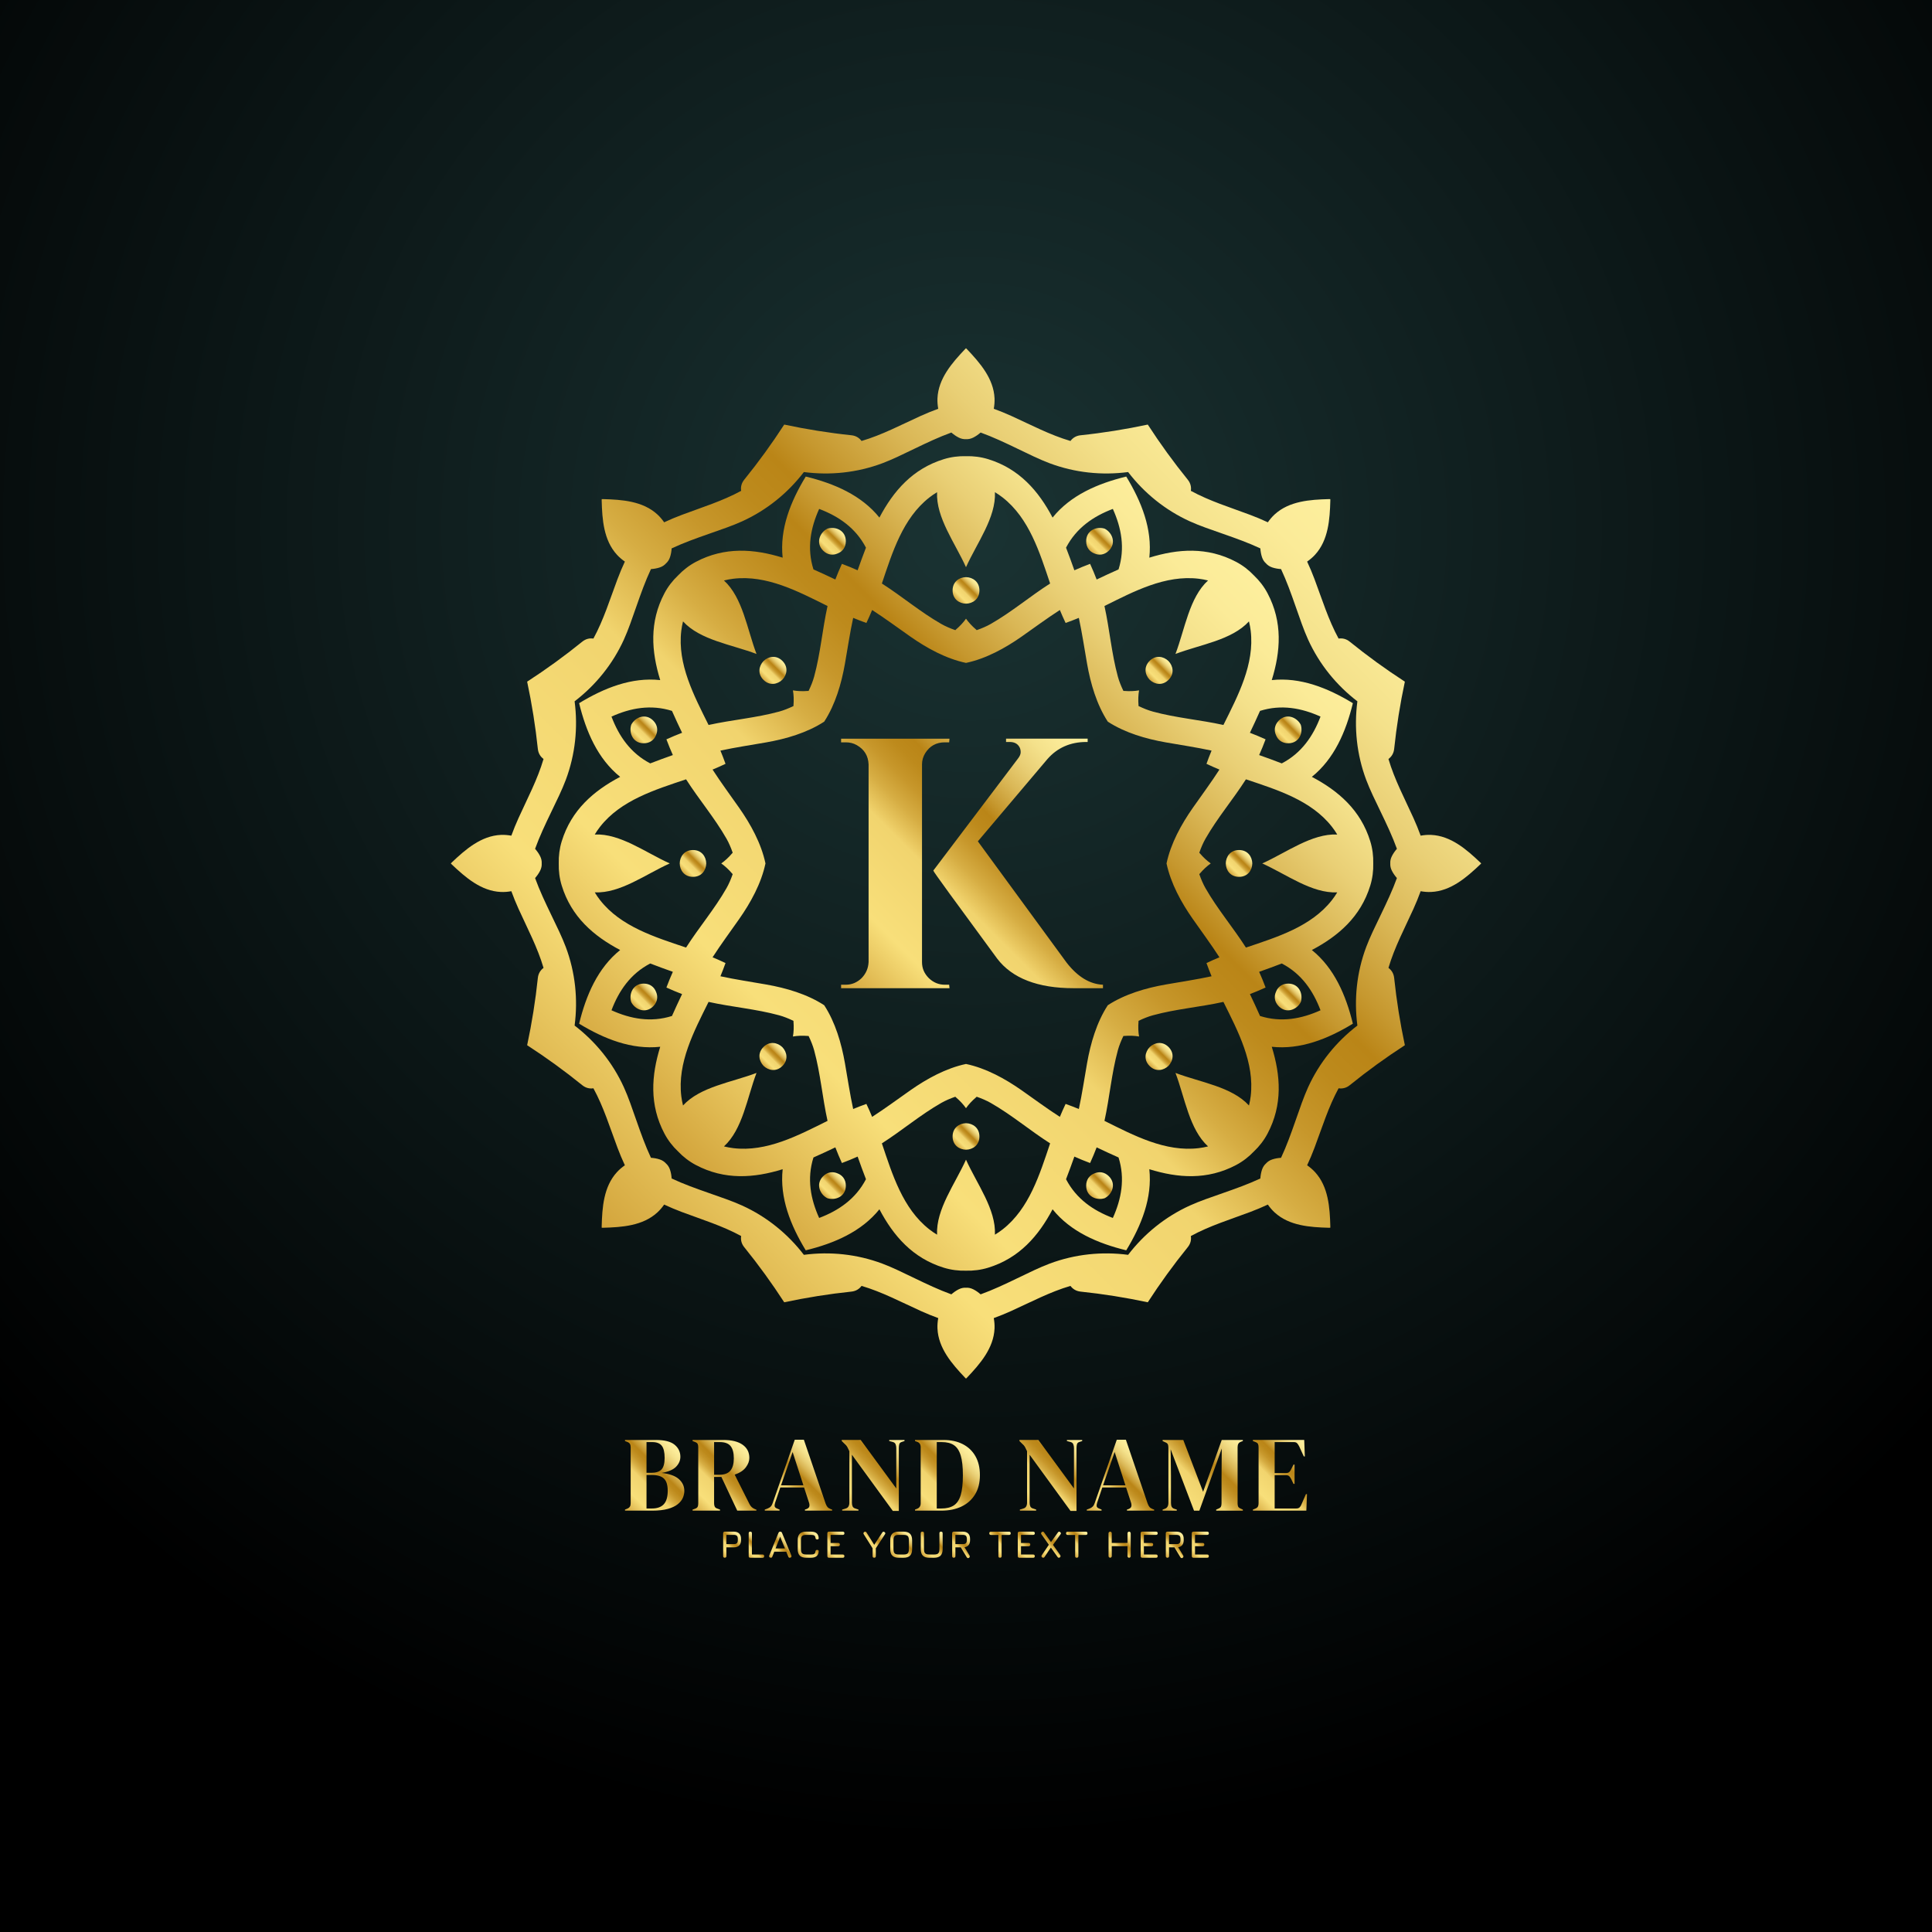 <?xml version="1.0" encoding="utf-8"?>
<!-- Generator: Adobe Illustrator 27.5.0, SVG Export Plug-In . SVG Version: 6.00 Build 0)  -->
<svg version="1.1" id="Layer_1" xmlns="http://www.w3.org/2000/svg" xmlns:xlink="http://www.w3.org/1999/xlink" x="0px" y="0px"
	 viewBox="0 0 400 400" style="enable-background:new 0 0 400 400;" xml:space="preserve">
<rect x="0" y="0" width="400" height="400" fill="#808080" stroke="none"/>
<g>
	<radialGradient id="SVGID_1_" cx="200.833" cy="109.167" r="272.331" gradientUnits="userSpaceOnUse">
		<stop  offset="0" style="stop-color:#1A3333"/>
		<stop  offset="1" style="stop-color:#000000"/>
	</radialGradient>
	<rect style="fill:url(#SVGID_1_);" width="400" height="400"/>
	<g>
		<g>
			
				<linearGradient id="SVGID_00000027563133497043545550000016901302273097420421_" gradientUnits="userSpaceOnUse" x1="128.148" y1="311.509" x2="140.119" y2="299.538">
				<stop  offset="0" style="stop-color:#D3A53C"/>
				<stop  offset="0.202" style="stop-color:#F8DF7A"/>
				<stop  offset="0.416" style="stop-color:#F1D46E"/>
				<stop  offset="0.43" style="stop-color:#ECCC65"/>
				<stop  offset="0.491" style="stop-color:#D6AD43"/>
				<stop  offset="0.549" style="stop-color:#C7972B"/>
				<stop  offset="0.603" style="stop-color:#BD8A1C"/>
				<stop  offset="0.647" style="stop-color:#BA8517"/>
				<stop  offset="0.682" style="stop-color:#C6982F"/>
				<stop  offset="0.75" style="stop-color:#DAB756"/>
				<stop  offset="0.817" style="stop-color:#E9CF75"/>
				<stop  offset="0.882" style="stop-color:#F4E18B"/>
				<stop  offset="0.944" style="stop-color:#FBEB98"/>
				<stop  offset="1" style="stop-color:#FDEF9D"/>
			</linearGradient>
			<path style="fill:url(#SVGID_00000027563133497043545550000016901302273097420421_);" d="M129.399,312.76v-0.221l0.4-0.157
				c0.293-0.113,0.499-0.265,0.607-0.444c0.113-0.173,0.168-0.411,0.168-0.709v-11.573c0-0.308-0.055-0.552-0.168-0.731
				c-0.108-0.179-0.313-0.32-0.607-0.423l-0.4-0.152v-0.221h6.365c1.803,0,3.103,0.325,3.904,0.985
				c0.796,0.655,1.196,1.488,1.196,2.496c0,0.752-0.292,1.435-0.877,2.051c-0.584,0.612-1.585,1.045-3.004,1.295
				c1.624,0.179,2.815,0.605,3.568,1.277c0.757,0.671,1.131,1.488,1.131,2.447c0,0.476-0.103,0.953-0.308,1.435
				c-0.207,0.476-0.559,0.92-1.056,1.316c-0.493,0.4-1.169,0.72-2.024,0.963c-0.861,0.244-1.944,0.368-3.265,0.368H129.399z
				 M133.853,304.933h0.959c0.985,0,1.7-0.228,2.139-0.688c0.432-0.455,0.655-1.256,0.655-2.393c0-1.185-0.2-2.024-0.601-2.528
				c-0.4-0.503-1.049-0.752-1.948-0.752h-1.203V304.933z M133.853,312.316h1.111c1.109,0,1.932-0.297,2.473-0.887
				c0.541-0.591,0.807-1.516,0.807-2.772c0-1.18-0.255-2.025-0.775-2.528c-0.519-0.504-1.369-0.753-2.549-0.753h-1.067V312.316z"/>
			
				<linearGradient id="SVGID_00000063618422819177787300000011684775839624908729_" gradientUnits="userSpaceOnUse" x1="143.038" y1="312.405" x2="155.078" y2="300.365">
				<stop  offset="0" style="stop-color:#D3A53C"/>
				<stop  offset="0.202" style="stop-color:#F8DF7A"/>
				<stop  offset="0.416" style="stop-color:#F1D46E"/>
				<stop  offset="0.43" style="stop-color:#ECCC65"/>
				<stop  offset="0.491" style="stop-color:#D6AD43"/>
				<stop  offset="0.549" style="stop-color:#C7972B"/>
				<stop  offset="0.603" style="stop-color:#BD8A1C"/>
				<stop  offset="0.647" style="stop-color:#BA8517"/>
				<stop  offset="0.682" style="stop-color:#C6982F"/>
				<stop  offset="0.75" style="stop-color:#DAB756"/>
				<stop  offset="0.817" style="stop-color:#E9CF75"/>
				<stop  offset="0.882" style="stop-color:#F4E18B"/>
				<stop  offset="0.944" style="stop-color:#FBEB98"/>
				<stop  offset="1" style="stop-color:#FDEF9D"/>
			</linearGradient>
			<path style="fill:url(#SVGID_00000063618422819177787300000011684775839624908729_);" d="M143.392,312.76v-0.221l0.465-0.157
				c0.299-0.103,0.488-0.239,0.58-0.405c0.087-0.173,0.129-0.412,0.129-0.725v-11.596c0-0.292-0.037-0.525-0.119-0.699
				c-0.081-0.168-0.265-0.303-0.547-0.411l-0.509-0.196v-0.221h6.344c1.744,0,3.081,0.325,4.012,0.985
				c0.931,0.655,1.396,1.569,1.396,2.739c0,0.651-0.243,1.3-0.731,1.949c-0.487,0.649-1.256,1.153-2.305,1.511l3.08,6.117
				c0.135,0.253,0.287,0.455,0.455,0.611c0.173,0.157,0.395,0.293,0.676,0.412l0.288,0.108v0.2h-3.968l-3.281-6.983h-1.511v5.473
				c0,0.281,0.049,0.513,0.136,0.687c0.087,0.179,0.271,0.315,0.552,0.401l0.536,0.2v0.221H143.392z M147.847,305.333h1.067
				c1.067,0,1.836-0.287,2.307-0.856c0.471-0.568,0.709-1.412,0.709-2.539c0-1.136-0.223-1.981-0.667-2.539
				c-0.444-0.552-1.191-0.828-2.24-0.828h-1.176V305.333z"/>
			
				<linearGradient id="SVGID_00000163054028782080855450000002055385917005915583_" gradientUnits="userSpaceOnUse" x1="159.707" y1="314.128" x2="171.094" y2="302.74">
				<stop  offset="0" style="stop-color:#D3A53C"/>
				<stop  offset="0.202" style="stop-color:#F8DF7A"/>
				<stop  offset="0.416" style="stop-color:#F1D46E"/>
				<stop  offset="0.43" style="stop-color:#ECCC65"/>
				<stop  offset="0.491" style="stop-color:#D6AD43"/>
				<stop  offset="0.549" style="stop-color:#C7972B"/>
				<stop  offset="0.603" style="stop-color:#BD8A1C"/>
				<stop  offset="0.647" style="stop-color:#BA8517"/>
				<stop  offset="0.682" style="stop-color:#C6982F"/>
				<stop  offset="0.75" style="stop-color:#DAB756"/>
				<stop  offset="0.817" style="stop-color:#E9CF75"/>
				<stop  offset="0.882" style="stop-color:#F4E18B"/>
				<stop  offset="0.944" style="stop-color:#FBEB98"/>
				<stop  offset="1" style="stop-color:#FDEF9D"/>
			</linearGradient>
			<path style="fill:url(#SVGID_00000163054028782080855450000002055385917005915583_);" d="M158.339,312.76v-0.221l0.552-0.2
				c0.297-0.12,0.525-0.26,0.688-0.433c0.161-0.168,0.297-0.407,0.4-0.72l4.569-13.107h1.884l4.499,13.199
				c0.119,0.324,0.253,0.568,0.4,0.741c0.147,0.168,0.379,0.315,0.688,0.433l0.265,0.087v0.221h-5.631v-0.221l0.331-0.108
				c0.313-0.12,0.497-0.288,0.568-0.504c0.065-0.211,0.055-0.465-0.032-0.763l-1.045-3.195h-4.92l-1.067,3.129
				c-0.103,0.325-0.136,0.584-0.097,0.773c0.032,0.196,0.211,0.347,0.519,0.467l0.488,0.2v0.221H158.339z M161.705,307.525h4.635
				l-2.236-6.896L161.705,307.525z"/>
			
				<linearGradient id="SVGID_00000094604655888561422610000017262384972616467377_" gradientUnits="userSpaceOnUse" x1="173.632" y1="312.029" x2="187.401" y2="298.26">
				<stop  offset="0" style="stop-color:#D3A53C"/>
				<stop  offset="0.202" style="stop-color:#F8DF7A"/>
				<stop  offset="0.416" style="stop-color:#F1D46E"/>
				<stop  offset="0.43" style="stop-color:#ECCC65"/>
				<stop  offset="0.491" style="stop-color:#D6AD43"/>
				<stop  offset="0.549" style="stop-color:#C7972B"/>
				<stop  offset="0.603" style="stop-color:#BD8A1C"/>
				<stop  offset="0.647" style="stop-color:#BA8517"/>
				<stop  offset="0.682" style="stop-color:#C6982F"/>
				<stop  offset="0.75" style="stop-color:#DAB756"/>
				<stop  offset="0.817" style="stop-color:#E9CF75"/>
				<stop  offset="0.882" style="stop-color:#F4E18B"/>
				<stop  offset="0.944" style="stop-color:#FBEB98"/>
				<stop  offset="1" style="stop-color:#FDEF9D"/>
			</linearGradient>
			<path style="fill:url(#SVGID_00000094604655888561422610000017262384972616467377_);" d="M174.363,312.76v-0.221l0.736-0.223
				c0.265-0.075,0.455-0.216,0.573-0.432c0.119-0.212,0.179-0.467,0.179-0.764v-10.664c-0.163-0.357-0.292-0.623-0.389-0.801
				c-0.097-0.179-0.2-0.325-0.32-0.455c-0.119-0.124-0.281-0.281-0.487-0.476l-0.379-0.375v-0.221h3.924l7.363,10.041v-8.357
				c0-0.299-0.049-0.564-0.147-0.801c-0.097-0.233-0.292-0.391-0.584-0.465l-0.731-0.196v-0.221h3.167v0.221l-0.596,0.196
				c-0.271,0.092-0.433,0.248-0.487,0.465c-0.06,0.221-0.092,0.481-0.092,0.779v13.036h-1.24l-8.472-11.639v9.933
				c0,0.297,0.043,0.547,0.136,0.752c0.085,0.207,0.271,0.357,0.552,0.444l0.665,0.223v0.221H174.363z"/>
			
				<linearGradient id="SVGID_00000122712924956956852700000000923693613019940998_" gradientUnits="userSpaceOnUse" x1="188.12" y1="311.435" x2="200.17" y2="299.386">
				<stop  offset="0" style="stop-color:#D3A53C"/>
				<stop  offset="0.202" style="stop-color:#F8DF7A"/>
				<stop  offset="0.416" style="stop-color:#F1D46E"/>
				<stop  offset="0.43" style="stop-color:#ECCC65"/>
				<stop  offset="0.491" style="stop-color:#D6AD43"/>
				<stop  offset="0.549" style="stop-color:#C7972B"/>
				<stop  offset="0.603" style="stop-color:#BD8A1C"/>
				<stop  offset="0.647" style="stop-color:#BA8517"/>
				<stop  offset="0.682" style="stop-color:#C6982F"/>
				<stop  offset="0.75" style="stop-color:#DAB756"/>
				<stop  offset="0.817" style="stop-color:#E9CF75"/>
				<stop  offset="0.882" style="stop-color:#F4E18B"/>
				<stop  offset="0.944" style="stop-color:#FBEB98"/>
				<stop  offset="1" style="stop-color:#FDEF9D"/>
			</linearGradient>
			<path style="fill:url(#SVGID_00000122712924956956852700000000923693613019940998_);" d="M189.444,312.76v-0.221l0.465-0.179
				c0.471-0.189,0.709-0.568,0.709-1.132v-11.573c0-0.591-0.239-0.969-0.709-1.132l-0.465-0.173v-0.221h5.852
				c1.569,0,2.917,0.292,4.049,0.872c1.131,0.584,2.003,1.423,2.615,2.505c0.617,1.089,0.92,2.393,0.92,3.915
				c0,1.553-0.331,2.875-0.996,3.968c-0.665,1.099-1.592,1.932-2.783,2.507c-1.191,0.579-2.593,0.865-4.201,0.865H189.444z
				 M193.948,312.316h0.952c1.061,0,1.923-0.211,2.572-0.633c0.649-0.416,1.125-1.131,1.429-2.127
				c0.303-0.996,0.455-2.365,0.455-4.115c0-1.743-0.152-3.112-0.455-4.108c-0.304-1.003-0.775-1.711-1.408-2.133
				c-0.633-0.423-1.472-0.628-2.507-0.628h-1.039V312.316z"/>
			
				<linearGradient id="SVGID_00000133531486699784730850000008493541762351840135_" gradientUnits="userSpaceOnUse" x1="210.421" y1="312.029" x2="224.19" y2="298.26">
				<stop  offset="0" style="stop-color:#D3A53C"/>
				<stop  offset="0.202" style="stop-color:#F8DF7A"/>
				<stop  offset="0.416" style="stop-color:#F1D46E"/>
				<stop  offset="0.43" style="stop-color:#ECCC65"/>
				<stop  offset="0.491" style="stop-color:#D6AD43"/>
				<stop  offset="0.549" style="stop-color:#C7972B"/>
				<stop  offset="0.603" style="stop-color:#BD8A1C"/>
				<stop  offset="0.647" style="stop-color:#BA8517"/>
				<stop  offset="0.682" style="stop-color:#C6982F"/>
				<stop  offset="0.75" style="stop-color:#DAB756"/>
				<stop  offset="0.817" style="stop-color:#E9CF75"/>
				<stop  offset="0.882" style="stop-color:#F4E18B"/>
				<stop  offset="0.944" style="stop-color:#FBEB98"/>
				<stop  offset="1" style="stop-color:#FDEF9D"/>
			</linearGradient>
			<path style="fill:url(#SVGID_00000133531486699784730850000008493541762351840135_);" d="M211.152,312.76v-0.221l0.736-0.223
				c0.265-0.075,0.455-0.216,0.573-0.432c0.12-0.212,0.179-0.467,0.179-0.764v-10.664c-0.163-0.357-0.292-0.623-0.389-0.801
				c-0.097-0.179-0.2-0.325-0.32-0.455c-0.119-0.124-0.281-0.281-0.487-0.476l-0.379-0.375v-0.221h3.924l7.363,10.041v-8.357
				c0-0.299-0.049-0.564-0.147-0.801c-0.097-0.233-0.292-0.391-0.584-0.465l-0.731-0.196v-0.221h3.167v0.221l-0.596,0.196
				c-0.271,0.092-0.433,0.248-0.487,0.465c-0.06,0.221-0.092,0.481-0.092,0.779v13.036h-1.24l-8.472-11.639v9.933
				c0,0.297,0.044,0.547,0.136,0.752c0.087,0.207,0.271,0.357,0.552,0.444l0.665,0.223v0.221H211.152z"/>
			
				<linearGradient id="SVGID_00000020395280627931886760000002939884418619723398_" gradientUnits="userSpaceOnUse" x1="226.378" y1="314.128" x2="237.765" y2="302.74">
				<stop  offset="0" style="stop-color:#D3A53C"/>
				<stop  offset="0.202" style="stop-color:#F8DF7A"/>
				<stop  offset="0.416" style="stop-color:#F1D46E"/>
				<stop  offset="0.43" style="stop-color:#ECCC65"/>
				<stop  offset="0.491" style="stop-color:#D6AD43"/>
				<stop  offset="0.549" style="stop-color:#C7972B"/>
				<stop  offset="0.603" style="stop-color:#BD8A1C"/>
				<stop  offset="0.647" style="stop-color:#BA8517"/>
				<stop  offset="0.682" style="stop-color:#C6982F"/>
				<stop  offset="0.75" style="stop-color:#DAB756"/>
				<stop  offset="0.817" style="stop-color:#E9CF75"/>
				<stop  offset="0.882" style="stop-color:#F4E18B"/>
				<stop  offset="0.944" style="stop-color:#FBEB98"/>
				<stop  offset="1" style="stop-color:#FDEF9D"/>
			</linearGradient>
			<path style="fill:url(#SVGID_00000020395280627931886760000002939884418619723398_);" d="M225.009,312.76v-0.221l0.553-0.2
				c0.297-0.12,0.524-0.26,0.687-0.433c0.163-0.168,0.299-0.407,0.401-0.72l4.568-13.107h1.884l4.499,13.199
				c0.119,0.324,0.255,0.568,0.401,0.741c0.145,0.168,0.379,0.315,0.687,0.433l0.265,0.087v0.221h-5.629v-0.221l0.329-0.108
				c0.315-0.12,0.499-0.288,0.569-0.504c0.064-0.211,0.053-0.465-0.033-0.763l-1.044-3.195h-4.921l-1.067,3.129
				c-0.103,0.325-0.135,0.584-0.097,0.773c0.033,0.196,0.212,0.347,0.52,0.467l0.487,0.2v0.221H225.009z M228.377,307.525h4.633
				l-2.236-6.896L228.377,307.525z"/>
			
				<linearGradient id="SVGID_00000139977635910770564640000012891847829640026536_" gradientUnits="userSpaceOnUse" x1="241.203" y1="313.254" x2="256.823" y2="297.634">
				<stop  offset="0" style="stop-color:#D3A53C"/>
				<stop  offset="0.202" style="stop-color:#F8DF7A"/>
				<stop  offset="0.416" style="stop-color:#F1D46E"/>
				<stop  offset="0.43" style="stop-color:#ECCC65"/>
				<stop  offset="0.491" style="stop-color:#D6AD43"/>
				<stop  offset="0.549" style="stop-color:#C7972B"/>
				<stop  offset="0.603" style="stop-color:#BD8A1C"/>
				<stop  offset="0.647" style="stop-color:#BA8517"/>
				<stop  offset="0.682" style="stop-color:#C6982F"/>
				<stop  offset="0.75" style="stop-color:#DAB756"/>
				<stop  offset="0.817" style="stop-color:#E9CF75"/>
				<stop  offset="0.882" style="stop-color:#F4E18B"/>
				<stop  offset="0.944" style="stop-color:#FBEB98"/>
				<stop  offset="1" style="stop-color:#FDEF9D"/>
			</linearGradient>
			<path style="fill:url(#SVGID_00000139977635910770564640000012891847829640026536_);" d="M240.709,312.76v-0.221l0.444-0.157
				c0.503-0.163,0.752-0.579,0.752-1.261v-11.352c0-0.297-0.032-0.536-0.097-0.709c-0.071-0.179-0.244-0.324-0.525-0.444
				l-0.573-0.265v-0.221h4.276l4.104,10.729l3.859-10.729h4.369v0.221l-0.357,0.131c-0.281,0.103-0.471,0.249-0.573,0.433
				c-0.104,0.184-0.157,0.427-0.157,0.72v11.595c0,0.299,0.037,0.525,0.113,0.688c0.071,0.163,0.249,0.303,0.531,0.423l0.444,0.2
				v0.221h-5.521v-0.221l0.465-0.2c0.281-0.12,0.46-0.26,0.531-0.423c0.075-0.163,0.113-0.389,0.113-0.688v-4.985l0.043-6.344
				l-4.633,12.861h-1.109l-4.835-12.705l0.065,5.523v5.587c0,0.324,0.048,0.589,0.145,0.784c0.097,0.201,0.288,0.347,0.564,0.433
				l0.492,0.157v0.221H240.709z"/>
			
				<linearGradient id="SVGID_00000168117602490529133560000000955972239775814302_" gradientUnits="userSpaceOnUse" x1="258.51" y1="311.868" x2="271.136" y2="299.241">
				<stop  offset="0" style="stop-color:#D3A53C"/>
				<stop  offset="0.202" style="stop-color:#F8DF7A"/>
				<stop  offset="0.416" style="stop-color:#F1D46E"/>
				<stop  offset="0.43" style="stop-color:#ECCC65"/>
				<stop  offset="0.491" style="stop-color:#D6AD43"/>
				<stop  offset="0.549" style="stop-color:#C7972B"/>
				<stop  offset="0.603" style="stop-color:#BD8A1C"/>
				<stop  offset="0.647" style="stop-color:#BA8517"/>
				<stop  offset="0.682" style="stop-color:#C6982F"/>
				<stop  offset="0.75" style="stop-color:#DAB756"/>
				<stop  offset="0.817" style="stop-color:#E9CF75"/>
				<stop  offset="0.882" style="stop-color:#F4E18B"/>
				<stop  offset="0.944" style="stop-color:#FBEB98"/>
				<stop  offset="1" style="stop-color:#FDEF9D"/>
			</linearGradient>
			<path style="fill:url(#SVGID_00000168117602490529133560000000955972239775814302_);" d="M259.401,312.76v-0.221l0.509-0.2
				c0.253-0.103,0.427-0.239,0.524-0.412c0.092-0.168,0.141-0.4,0.141-0.699v-11.573c0-0.292-0.037-0.525-0.119-0.699
				c-0.081-0.168-0.265-0.303-0.547-0.411l-0.509-0.196v-0.221h10.621l0.135,3.411h-0.221l-0.953-2.084
				c-0.135-0.265-0.276-0.477-0.421-0.639c-0.152-0.163-0.375-0.244-0.667-0.244h-3.989v6.404h2.371c0.292,0,0.52-0.076,0.677-0.233
				c0.151-0.151,0.292-0.363,0.411-0.628l0.439-0.887h0.223v3.989h-0.223l-0.439-0.931c-0.135-0.265-0.276-0.477-0.421-0.635
				c-0.152-0.151-0.375-0.232-0.667-0.232h-2.371v6.896h4.477c0.297,0,0.524-0.075,0.687-0.232c0.163-0.157,0.299-0.373,0.401-0.655
				l0.909-2.085h0.221l-0.135,3.416H259.401z"/>
		</g>
		<g>
			
				<linearGradient id="SVGID_00000161598096701414577170000013911249667386188969_" gradientUnits="userSpaceOnUse" x1="148.697" y1="321.314" x2="152.776" y2="317.235">
				<stop  offset="0" style="stop-color:#D3A53C"/>
				<stop  offset="0.202" style="stop-color:#F8DF7A"/>
				<stop  offset="0.416" style="stop-color:#F1D46E"/>
				<stop  offset="0.43" style="stop-color:#ECCC65"/>
				<stop  offset="0.491" style="stop-color:#D6AD43"/>
				<stop  offset="0.549" style="stop-color:#C7972B"/>
				<stop  offset="0.603" style="stop-color:#BD8A1C"/>
				<stop  offset="0.647" style="stop-color:#BA8517"/>
				<stop  offset="0.682" style="stop-color:#C6982F"/>
				<stop  offset="0.75" style="stop-color:#DAB756"/>
				<stop  offset="0.817" style="stop-color:#E9CF75"/>
				<stop  offset="0.882" style="stop-color:#F4E18B"/>
				<stop  offset="0.944" style="stop-color:#FBEB98"/>
				<stop  offset="1" style="stop-color:#FDEF9D"/>
			</linearGradient>
			<path style="fill:url(#SVGID_00000161598096701414577170000013911249667386188969_);" d="M153.04,317.498
				c0.257,0.256,0.387,0.631,0.387,1.121v0.237c0,0.483-0.129,0.856-0.387,1.117c-0.256,0.26-0.631,0.389-1.121,0.389h-1.529v1.817
				c0,0.105-0.028,0.188-0.089,0.245c-0.059,0.063-0.14,0.091-0.245,0.091c-0.105,0-0.187-0.028-0.245-0.091
				c-0.063-0.057-0.089-0.14-0.089-0.245v-4.737c0-0.105,0.027-0.187,0.089-0.245c0.059-0.059,0.14-0.089,0.245-0.089h1.864
				C152.409,317.109,152.784,317.241,153.04,317.498z M152.756,318.62c0-0.3-0.061-0.515-0.191-0.643
				c-0.128-0.132-0.343-0.199-0.647-0.199h-1.529v1.916h1.529c0.304,0,0.519-0.063,0.647-0.192c0.129-0.128,0.191-0.341,0.191-0.645
				V318.62z"/>
			
				<linearGradient id="SVGID_00000168835752077344863390000013699329596991062923_" gradientUnits="userSpaceOnUse" x1="154.542" y1="321.884" x2="157.413" y2="319.013">
				<stop  offset="0" style="stop-color:#D3A53C"/>
				<stop  offset="0.202" style="stop-color:#F8DF7A"/>
				<stop  offset="0.416" style="stop-color:#F1D46E"/>
				<stop  offset="0.43" style="stop-color:#ECCC65"/>
				<stop  offset="0.491" style="stop-color:#D6AD43"/>
				<stop  offset="0.549" style="stop-color:#C7972B"/>
				<stop  offset="0.603" style="stop-color:#BD8A1C"/>
				<stop  offset="0.647" style="stop-color:#BA8517"/>
				<stop  offset="0.682" style="stop-color:#C6982F"/>
				<stop  offset="0.75" style="stop-color:#DAB756"/>
				<stop  offset="0.817" style="stop-color:#E9CF75"/>
				<stop  offset="0.882" style="stop-color:#F4E18B"/>
				<stop  offset="0.944" style="stop-color:#FBEB98"/>
				<stop  offset="1" style="stop-color:#FDEF9D"/>
			</linearGradient>
			<path style="fill:url(#SVGID_00000168835752077344863390000013699329596991062923_);" d="M155.007,322.181v-4.737
				c0-0.223,0.113-0.335,0.335-0.335c0.223,0,0.335,0.112,0.335,0.335v4.403h2.208c0.225,0,0.335,0.113,0.335,0.335
				c0,0.223-0.109,0.336-0.335,0.336h-2.543C155.12,322.517,155.007,322.404,155.007,322.181z"/>
			
				<linearGradient id="SVGID_00000181073472845479768810000005125307600130232969_" gradientUnits="userSpaceOnUse" x1="159.63" y1="322.712" x2="163.47" y2="318.871">
				<stop  offset="0" style="stop-color:#D3A53C"/>
				<stop  offset="0.202" style="stop-color:#F8DF7A"/>
				<stop  offset="0.416" style="stop-color:#F1D46E"/>
				<stop  offset="0.43" style="stop-color:#ECCC65"/>
				<stop  offset="0.491" style="stop-color:#D6AD43"/>
				<stop  offset="0.549" style="stop-color:#C7972B"/>
				<stop  offset="0.603" style="stop-color:#BD8A1C"/>
				<stop  offset="0.647" style="stop-color:#BA8517"/>
				<stop  offset="0.682" style="stop-color:#C6982F"/>
				<stop  offset="0.75" style="stop-color:#DAB756"/>
				<stop  offset="0.817" style="stop-color:#E9CF75"/>
				<stop  offset="0.882" style="stop-color:#F4E18B"/>
				<stop  offset="0.944" style="stop-color:#FBEB98"/>
				<stop  offset="1" style="stop-color:#FDEF9D"/>
			</linearGradient>
			<path style="fill:url(#SVGID_00000181073472845479768810000005125307600130232969_);" d="M163.872,322.205
				c0,0.128-0.071,0.221-0.215,0.28c-0.051,0.02-0.101,0.032-0.159,0.032c-0.129,0-0.223-0.071-0.281-0.215l-0.432-1.048h-2.476
				l-0.416,1.048c-0.059,0.144-0.152,0.215-0.281,0.215c-0.051,0-0.101-0.012-0.151-0.032c-0.148-0.055-0.223-0.148-0.223-0.28
				c0-0.059,0.012-0.113,0.031-0.16l1.9-4.672c0.079-0.175,0.203-0.264,0.375-0.264h0.015c0.176,0.011,0.292,0.101,0.351,0.264
				l1.932,4.672C163.86,322.092,163.872,322.146,163.872,322.205z M160.571,320.585h1.947l-0.997-2.413L160.571,320.585z"/>
			
				<linearGradient id="SVGID_00000020380178538663521430000008948930308706979497_" gradientUnits="userSpaceOnUse" x1="165.351" y1="321.843" x2="169.413" y2="317.781">
				<stop  offset="0" style="stop-color:#D3A53C"/>
				<stop  offset="0.202" style="stop-color:#F8DF7A"/>
				<stop  offset="0.416" style="stop-color:#F1D46E"/>
				<stop  offset="0.43" style="stop-color:#ECCC65"/>
				<stop  offset="0.491" style="stop-color:#D6AD43"/>
				<stop  offset="0.549" style="stop-color:#C7972B"/>
				<stop  offset="0.603" style="stop-color:#BD8A1C"/>
				<stop  offset="0.647" style="stop-color:#BA8517"/>
				<stop  offset="0.682" style="stop-color:#C6982F"/>
				<stop  offset="0.75" style="stop-color:#DAB756"/>
				<stop  offset="0.817" style="stop-color:#E9CF75"/>
				<stop  offset="0.882" style="stop-color:#F4E18B"/>
				<stop  offset="0.944" style="stop-color:#FBEB98"/>
				<stop  offset="1" style="stop-color:#FDEF9D"/>
			</linearGradient>
			<path style="fill:url(#SVGID_00000020380178538663521430000008948930308706979497_);" d="M165.589,322.081
				c-0.288-0.289-0.433-0.74-0.433-1.352v-1.833c0-0.611,0.145-1.063,0.433-1.355c0.292-0.292,0.739-0.436,1.347-0.432h0.961
				c0.503,0,0.884,0.105,1.145,0.311c0.264,0.211,0.416,0.533,0.459,0.973c0.016,0.113-0.004,0.199-0.063,0.257
				c-0.057,0.059-0.144,0.085-0.256,0.085c-0.105,0-0.187-0.027-0.241-0.081c-0.059-0.059-0.093-0.14-0.109-0.253
				c-0.027-0.237-0.109-0.401-0.249-0.491c-0.136-0.085-0.365-0.132-0.685-0.132h-0.961c-0.288-0.004-0.515,0.027-0.669,0.097
				c-0.16,0.069-0.273,0.183-0.343,0.343c-0.067,0.16-0.097,0.385-0.097,0.677v1.833c0,0.292,0.035,0.519,0.101,0.673
				c0.069,0.16,0.183,0.273,0.343,0.339c0.155,0.071,0.377,0.105,0.673,0.105h0.953c0.32,0,0.549-0.043,0.685-0.132
				c0.14-0.085,0.223-0.249,0.249-0.491c0.016-0.109,0.051-0.195,0.109-0.249c0.055-0.059,0.136-0.085,0.241-0.085
				c0.112,0,0.199,0.031,0.256,0.089c0.059,0.059,0.079,0.144,0.063,0.253c-0.043,0.444-0.195,0.767-0.459,0.973
				c-0.261,0.207-0.643,0.312-1.145,0.312h-0.953C166.332,322.517,165.881,322.373,165.589,322.081z"/>
			
				<linearGradient id="SVGID_00000109024800508499833110000000866264777169300156_" gradientUnits="userSpaceOnUse" x1="170.918" y1="321.959" x2="175.21" y2="317.666">
				<stop  offset="0" style="stop-color:#D3A53C"/>
				<stop  offset="0.202" style="stop-color:#F8DF7A"/>
				<stop  offset="0.416" style="stop-color:#F1D46E"/>
				<stop  offset="0.43" style="stop-color:#ECCC65"/>
				<stop  offset="0.491" style="stop-color:#D6AD43"/>
				<stop  offset="0.549" style="stop-color:#C7972B"/>
				<stop  offset="0.603" style="stop-color:#BD8A1C"/>
				<stop  offset="0.647" style="stop-color:#BA8517"/>
				<stop  offset="0.682" style="stop-color:#C6982F"/>
				<stop  offset="0.75" style="stop-color:#DAB756"/>
				<stop  offset="0.817" style="stop-color:#E9CF75"/>
				<stop  offset="0.882" style="stop-color:#F4E18B"/>
				<stop  offset="0.944" style="stop-color:#FBEB98"/>
				<stop  offset="1" style="stop-color:#FDEF9D"/>
			</linearGradient>
			<path style="fill:url(#SVGID_00000109024800508499833110000000866264777169300156_);" d="M174.743,321.933
				c0.057,0.061,0.085,0.144,0.085,0.248c0,0.105-0.028,0.188-0.085,0.245c-0.059,0.063-0.141,0.091-0.249,0.091h-2.863
				c-0.104,0-0.187-0.028-0.245-0.091c-0.061-0.057-0.089-0.14-0.089-0.245v-4.737c0-0.105,0.028-0.187,0.089-0.245
				c0.059-0.059,0.141-0.089,0.245-0.089h2.863c0.108,0,0.191,0.031,0.249,0.089c0.057,0.059,0.085,0.14,0.085,0.245
				c0,0.109-0.028,0.191-0.085,0.249c-0.059,0.057-0.141,0.085-0.249,0.085h-2.527v1.677h1.588c0.105,0,0.187,0.028,0.245,0.087
				c0.059,0.057,0.089,0.14,0.089,0.249c0,0.104-0.031,0.187-0.089,0.245c-0.059,0.057-0.14,0.089-0.245,0.089h-1.588v1.72h2.527
				C174.601,321.846,174.684,321.874,174.743,321.933z"/>
			
				<linearGradient id="SVGID_00000098193709364224819340000009494555035764392374_" gradientUnits="userSpaceOnUse" x1="179.099" y1="320.78" x2="182.914" y2="316.965">
				<stop  offset="0" style="stop-color:#D3A53C"/>
				<stop  offset="0.202" style="stop-color:#F8DF7A"/>
				<stop  offset="0.416" style="stop-color:#F1D46E"/>
				<stop  offset="0.43" style="stop-color:#ECCC65"/>
				<stop  offset="0.491" style="stop-color:#D6AD43"/>
				<stop  offset="0.549" style="stop-color:#C7972B"/>
				<stop  offset="0.603" style="stop-color:#BD8A1C"/>
				<stop  offset="0.647" style="stop-color:#BA8517"/>
				<stop  offset="0.682" style="stop-color:#C6982F"/>
				<stop  offset="0.75" style="stop-color:#DAB756"/>
				<stop  offset="0.817" style="stop-color:#E9CF75"/>
				<stop  offset="0.882" style="stop-color:#F4E18B"/>
				<stop  offset="0.944" style="stop-color:#FBEB98"/>
				<stop  offset="1" style="stop-color:#FDEF9D"/>
			</linearGradient>
			<path style="fill:url(#SVGID_00000098193709364224819340000009494555035764392374_);" d="M183.296,317.456
				c0,0.061-0.024,0.124-0.071,0.191l-1.896,2.908v1.627c0,0.105-0.031,0.188-0.089,0.245c-0.059,0.063-0.14,0.091-0.245,0.091
				c-0.109,0-0.191-0.028-0.249-0.091c-0.059-0.057-0.085-0.14-0.085-0.245v-1.627l-1.827-2.908
				c-0.043-0.075-0.065-0.14-0.065-0.203c0-0.109,0.055-0.199,0.167-0.269c0.075-0.043,0.14-0.065,0.199-0.065
				c0.101,0,0.191,0.057,0.265,0.167l1.596,2.563l1.675-2.563c0.061-0.105,0.148-0.156,0.252-0.156c0.067,0,0.133,0.024,0.199,0.071
				C183.237,317.264,183.296,317.354,183.296,317.456z"/>
			
				<linearGradient id="SVGID_00000111892197892726713370000000734478699700871557_" gradientUnits="userSpaceOnUse" x1="184.528" y1="321.861" x2="188.626" y2="317.763">
				<stop  offset="0" style="stop-color:#D3A53C"/>
				<stop  offset="0.202" style="stop-color:#F8DF7A"/>
				<stop  offset="0.416" style="stop-color:#F1D46E"/>
				<stop  offset="0.43" style="stop-color:#ECCC65"/>
				<stop  offset="0.491" style="stop-color:#D6AD43"/>
				<stop  offset="0.549" style="stop-color:#C7972B"/>
				<stop  offset="0.603" style="stop-color:#BD8A1C"/>
				<stop  offset="0.647" style="stop-color:#BA8517"/>
				<stop  offset="0.682" style="stop-color:#C6982F"/>
				<stop  offset="0.75" style="stop-color:#DAB756"/>
				<stop  offset="0.817" style="stop-color:#E9CF75"/>
				<stop  offset="0.882" style="stop-color:#F4E18B"/>
				<stop  offset="0.944" style="stop-color:#FBEB98"/>
				<stop  offset="1" style="stop-color:#FDEF9D"/>
			</linearGradient>
			<path style="fill:url(#SVGID_00000111892197892726713370000000734478699700871557_);" d="M184.748,322.081
				c-0.288-0.289-0.432-0.74-0.432-1.352v-1.841c0-0.611,0.144-1.063,0.436-1.351c0.296-0.288,0.744-0.432,1.351-0.428h0.953
				c0.612,0,1.064,0.148,1.352,0.436c0.292,0.292,0.436,0.74,0.436,1.351v1.833c0,0.612-0.144,1.063-0.436,1.352
				c-0.288,0.292-0.74,0.436-1.352,0.436h-0.953C185.492,322.517,185.04,322.373,184.748,322.081z M187.056,321.846
				c0.292,0,0.519-0.035,0.675-0.105c0.159-0.065,0.272-0.179,0.339-0.339c0.069-0.155,0.105-0.381,0.105-0.673v-1.833
				c0-0.288-0.036-0.511-0.105-0.669c-0.067-0.16-0.184-0.273-0.343-0.343c-0.16-0.071-0.381-0.105-0.671-0.105h-0.953
				c-0.288-0.004-0.509,0.027-0.669,0.097c-0.16,0.069-0.276,0.183-0.347,0.343c-0.067,0.16-0.101,0.381-0.101,0.669v1.841
				c0,0.292,0.035,0.519,0.101,0.673c0.071,0.16,0.183,0.273,0.343,0.339c0.156,0.071,0.377,0.105,0.673,0.105H187.056z"/>
			
				<linearGradient id="SVGID_00000145018261081106589620000014505271285253569180_" gradientUnits="userSpaceOnUse" x1="190.672" y1="321.687" x2="195.122" y2="317.237">
				<stop  offset="0" style="stop-color:#D3A53C"/>
				<stop  offset="0.202" style="stop-color:#F8DF7A"/>
				<stop  offset="0.416" style="stop-color:#F1D46E"/>
				<stop  offset="0.43" style="stop-color:#ECCC65"/>
				<stop  offset="0.491" style="stop-color:#D6AD43"/>
				<stop  offset="0.549" style="stop-color:#C7972B"/>
				<stop  offset="0.603" style="stop-color:#BD8A1C"/>
				<stop  offset="0.647" style="stop-color:#BA8517"/>
				<stop  offset="0.682" style="stop-color:#C6982F"/>
				<stop  offset="0.75" style="stop-color:#DAB756"/>
				<stop  offset="0.817" style="stop-color:#E9CF75"/>
				<stop  offset="0.882" style="stop-color:#F4E18B"/>
				<stop  offset="0.944" style="stop-color:#FBEB98"/>
				<stop  offset="1" style="stop-color:#FDEF9D"/>
			</linearGradient>
			<path style="fill:url(#SVGID_00000145018261081106589620000014505271285253569180_);" d="M191.067,322.081
				c-0.288-0.289-0.432-0.74-0.432-1.352v-3.285c0-0.223,0.109-0.335,0.335-0.335c0.223,0,0.335,0.112,0.335,0.335v3.285
				c0,0.292,0.032,0.519,0.101,0.673c0.071,0.16,0.183,0.273,0.339,0.339c0.156,0.071,0.381,0.105,0.673,0.105h0.959
				c0.292,0,0.517-0.035,0.673-0.105c0.156-0.065,0.268-0.179,0.339-0.339c0.069-0.155,0.105-0.381,0.105-0.673v-3.285
				c0-0.223,0.108-0.335,0.335-0.335c0.221,0,0.335,0.112,0.335,0.335v3.285c0,0.612-0.144,1.063-0.436,1.352
				c-0.288,0.292-0.74,0.436-1.351,0.436h-0.959C191.807,322.517,191.359,322.373,191.067,322.081z"/>
			
				<linearGradient id="SVGID_00000110459263108015753860000000820424387663079310_" gradientUnits="userSpaceOnUse" x1="196.798" y1="321.998" x2="200.877" y2="317.918">
				<stop  offset="0" style="stop-color:#D3A53C"/>
				<stop  offset="0.202" style="stop-color:#F8DF7A"/>
				<stop  offset="0.416" style="stop-color:#F1D46E"/>
				<stop  offset="0.43" style="stop-color:#ECCC65"/>
				<stop  offset="0.491" style="stop-color:#D6AD43"/>
				<stop  offset="0.549" style="stop-color:#C7972B"/>
				<stop  offset="0.603" style="stop-color:#BD8A1C"/>
				<stop  offset="0.647" style="stop-color:#BA8517"/>
				<stop  offset="0.682" style="stop-color:#C6982F"/>
				<stop  offset="0.75" style="stop-color:#DAB756"/>
				<stop  offset="0.817" style="stop-color:#E9CF75"/>
				<stop  offset="0.882" style="stop-color:#F4E18B"/>
				<stop  offset="0.944" style="stop-color:#FBEB98"/>
				<stop  offset="1" style="stop-color:#FDEF9D"/>
			</linearGradient>
			<path style="fill:url(#SVGID_00000110459263108015753860000000820424387663079310_);" d="M200.551,319.869
				c-0.199,0.257-0.483,0.412-0.856,0.471l1.047,1.737c0.032,0.053,0.047,0.112,0.047,0.175c0,0.117-0.057,0.211-0.175,0.28
				c-0.071,0.043-0.132,0.063-0.183,0.063c-0.109,0-0.199-0.059-0.273-0.175l-1.211-2.017l-0.023-0.039h-1.117v1.817
				c0,0.105-0.028,0.188-0.091,0.245c-0.057,0.063-0.14,0.091-0.245,0.091c-0.104,0-0.187-0.028-0.244-0.091
				c-0.063-0.057-0.091-0.14-0.091-0.245v-4.737c0-0.105,0.028-0.187,0.091-0.245c0.057-0.059,0.14-0.089,0.244-0.089h1.865
				c0.491,0,0.864,0.132,1.121,0.389c0.257,0.256,0.385,0.631,0.385,1.121v0.237C200.843,319.277,200.745,319.616,200.551,319.869z
				 M200.173,318.62c0-0.3-0.063-0.515-0.191-0.643c-0.128-0.132-0.343-0.199-0.647-0.199h-1.529v1.916h1.529
				c0.304,0,0.519-0.063,0.647-0.192c0.128-0.128,0.191-0.341,0.191-0.645V318.62z"/>
			
				<linearGradient id="SVGID_00000039855704094071320810000009179977795553293209_" gradientUnits="userSpaceOnUse" x1="205.134" y1="320.777" x2="208.94" y2="316.971">
				<stop  offset="0" style="stop-color:#D3A53C"/>
				<stop  offset="0.202" style="stop-color:#F8DF7A"/>
				<stop  offset="0.416" style="stop-color:#F1D46E"/>
				<stop  offset="0.43" style="stop-color:#ECCC65"/>
				<stop  offset="0.491" style="stop-color:#D6AD43"/>
				<stop  offset="0.549" style="stop-color:#C7972B"/>
				<stop  offset="0.603" style="stop-color:#BD8A1C"/>
				<stop  offset="0.647" style="stop-color:#BA8517"/>
				<stop  offset="0.682" style="stop-color:#C6982F"/>
				<stop  offset="0.75" style="stop-color:#DAB756"/>
				<stop  offset="0.817" style="stop-color:#E9CF75"/>
				<stop  offset="0.882" style="stop-color:#F4E18B"/>
				<stop  offset="0.944" style="stop-color:#FBEB98"/>
				<stop  offset="1" style="stop-color:#FDEF9D"/>
			</linearGradient>
			<path style="fill:url(#SVGID_00000039855704094071320810000009179977795553293209_);" d="M206.707,322.181v-4.391h-1.549
				c-0.223,0-0.336-0.113-0.336-0.335c0-0.227,0.113-0.336,0.336-0.336h3.764c0.223,0,0.335,0.109,0.335,0.336
				c0,0.221-0.112,0.335-0.335,0.335h-1.545v4.391c0,0.105-0.031,0.188-0.089,0.245c-0.059,0.063-0.14,0.091-0.245,0.091
				C206.815,322.517,206.707,322.404,206.707,322.181z"/>
			
				<linearGradient id="SVGID_00000068668733933630269170000007941227799010100907_" gradientUnits="userSpaceOnUse" x1="210.338" y1="321.959" x2="214.63" y2="317.666">
				<stop  offset="0" style="stop-color:#D3A53C"/>
				<stop  offset="0.202" style="stop-color:#F8DF7A"/>
				<stop  offset="0.416" style="stop-color:#F1D46E"/>
				<stop  offset="0.43" style="stop-color:#ECCC65"/>
				<stop  offset="0.491" style="stop-color:#D6AD43"/>
				<stop  offset="0.549" style="stop-color:#C7972B"/>
				<stop  offset="0.603" style="stop-color:#BD8A1C"/>
				<stop  offset="0.647" style="stop-color:#BA8517"/>
				<stop  offset="0.682" style="stop-color:#C6982F"/>
				<stop  offset="0.75" style="stop-color:#DAB756"/>
				<stop  offset="0.817" style="stop-color:#E9CF75"/>
				<stop  offset="0.882" style="stop-color:#F4E18B"/>
				<stop  offset="0.944" style="stop-color:#FBEB98"/>
				<stop  offset="1" style="stop-color:#FDEF9D"/>
			</linearGradient>
			<path style="fill:url(#SVGID_00000068668733933630269170000007941227799010100907_);" d="M214.163,321.933
				c0.057,0.061,0.085,0.144,0.085,0.248c0,0.105-0.028,0.188-0.085,0.245c-0.059,0.063-0.141,0.091-0.249,0.091h-2.863
				c-0.104,0-0.187-0.028-0.245-0.091c-0.061-0.057-0.089-0.14-0.089-0.245v-4.737c0-0.105,0.028-0.187,0.089-0.245
				c0.059-0.059,0.141-0.089,0.245-0.089h2.863c0.108,0,0.191,0.031,0.249,0.089c0.057,0.059,0.085,0.14,0.085,0.245
				c0,0.109-0.028,0.191-0.085,0.249c-0.059,0.057-0.141,0.085-0.249,0.085h-2.527v1.677h1.588c0.105,0,0.187,0.028,0.245,0.087
				c0.059,0.057,0.089,0.14,0.089,0.249c0,0.104-0.031,0.187-0.089,0.245c-0.059,0.057-0.14,0.089-0.245,0.089h-1.588v1.72h2.527
				C214.021,321.846,214.104,321.874,214.163,321.933z"/>
			
				<linearGradient id="SVGID_00000052104867315810471670000007427217613156483223_" gradientUnits="userSpaceOnUse" x1="215.349" y1="322.029" x2="219.843" y2="317.536">
				<stop  offset="0" style="stop-color:#D3A53C"/>
				<stop  offset="0.202" style="stop-color:#F8DF7A"/>
				<stop  offset="0.416" style="stop-color:#F1D46E"/>
				<stop  offset="0.43" style="stop-color:#ECCC65"/>
				<stop  offset="0.491" style="stop-color:#D6AD43"/>
				<stop  offset="0.549" style="stop-color:#C7972B"/>
				<stop  offset="0.603" style="stop-color:#BD8A1C"/>
				<stop  offset="0.647" style="stop-color:#BA8517"/>
				<stop  offset="0.682" style="stop-color:#C6982F"/>
				<stop  offset="0.75" style="stop-color:#DAB756"/>
				<stop  offset="0.817" style="stop-color:#E9CF75"/>
				<stop  offset="0.882" style="stop-color:#F4E18B"/>
				<stop  offset="0.944" style="stop-color:#FBEB98"/>
				<stop  offset="1" style="stop-color:#FDEF9D"/>
			</linearGradient>
			<path style="fill:url(#SVGID_00000052104867315810471670000007427217613156483223_);" d="M215.625,322.189
				c0-0.073,0.024-0.148,0.075-0.213l1.456-2.153l-1.537-2.169c-0.047-0.073-0.071-0.14-0.071-0.197c0-0.101,0.051-0.195,0.16-0.273
				c0.073-0.047,0.144-0.073,0.207-0.073c0.097,0,0.179,0.055,0.252,0.159l1.429,2.001l1.436-2.001
				c0.079-0.104,0.164-0.159,0.253-0.159c0.067,0,0.133,0.031,0.207,0.089c0.109,0.073,0.16,0.16,0.16,0.257
				c0,0.065-0.024,0.136-0.079,0.205l-1.568,2.184l1.507,2.123c0.047,0.065,0.069,0.136,0.069,0.207c0,0.104-0.055,0.195-0.16,0.272
				c-0.069,0.047-0.136,0.071-0.205,0.071c-0.097,0-0.184-0.055-0.257-0.16l-1.387-1.955l-1.323,1.963
				c-0.071,0.101-0.156,0.152-0.257,0.152c-0.063,0-0.132-0.024-0.215-0.071C215.676,322.376,215.625,322.29,215.625,322.189z"/>
			
				<linearGradient id="SVGID_00000005974780635987044640000008353193317001163923_" gradientUnits="userSpaceOnUse" x1="221.026" y1="320.777" x2="224.833" y2="316.971">
				<stop  offset="0" style="stop-color:#D3A53C"/>
				<stop  offset="0.202" style="stop-color:#F8DF7A"/>
				<stop  offset="0.416" style="stop-color:#F1D46E"/>
				<stop  offset="0.43" style="stop-color:#ECCC65"/>
				<stop  offset="0.491" style="stop-color:#D6AD43"/>
				<stop  offset="0.549" style="stop-color:#C7972B"/>
				<stop  offset="0.603" style="stop-color:#BD8A1C"/>
				<stop  offset="0.647" style="stop-color:#BA8517"/>
				<stop  offset="0.682" style="stop-color:#C6982F"/>
				<stop  offset="0.75" style="stop-color:#DAB756"/>
				<stop  offset="0.817" style="stop-color:#E9CF75"/>
				<stop  offset="0.882" style="stop-color:#F4E18B"/>
				<stop  offset="0.944" style="stop-color:#FBEB98"/>
				<stop  offset="1" style="stop-color:#FDEF9D"/>
			</linearGradient>
			<path style="fill:url(#SVGID_00000005974780635987044640000008353193317001163923_);" d="M222.599,322.181v-4.391h-1.549
				c-0.221,0-0.335-0.113-0.335-0.335c0-0.227,0.113-0.336,0.335-0.336h3.765c0.221,0,0.335,0.109,0.335,0.336
				c0,0.221-0.113,0.335-0.335,0.335h-1.547v4.391c0,0.105-0.031,0.188-0.089,0.245c-0.059,0.063-0.14,0.091-0.245,0.091
				C222.708,322.517,222.599,322.404,222.599,322.181z"/>
			
				<linearGradient id="SVGID_00000176735593027507296340000003984355249809077635_" gradientUnits="userSpaceOnUse" x1="229.411" y1="322.208" x2="234.206" y2="317.413">
				<stop  offset="0" style="stop-color:#D3A53C"/>
				<stop  offset="0.202" style="stop-color:#F8DF7A"/>
				<stop  offset="0.416" style="stop-color:#F1D46E"/>
				<stop  offset="0.43" style="stop-color:#ECCC65"/>
				<stop  offset="0.491" style="stop-color:#D6AD43"/>
				<stop  offset="0.549" style="stop-color:#C7972B"/>
				<stop  offset="0.603" style="stop-color:#BD8A1C"/>
				<stop  offset="0.647" style="stop-color:#BA8517"/>
				<stop  offset="0.682" style="stop-color:#C6982F"/>
				<stop  offset="0.75" style="stop-color:#DAB756"/>
				<stop  offset="0.817" style="stop-color:#E9CF75"/>
				<stop  offset="0.882" style="stop-color:#F4E18B"/>
				<stop  offset="0.944" style="stop-color:#FBEB98"/>
				<stop  offset="1" style="stop-color:#FDEF9D"/>
			</linearGradient>
			<path style="fill:url(#SVGID_00000176735593027507296340000003984355249809077635_);" d="M229.615,322.412
				c-0.071-0.067-0.105-0.144-0.105-0.231v-4.737c0-0.089,0.035-0.168,0.105-0.233c0.067-0.067,0.144-0.101,0.229-0.101
				c0.089,0,0.168,0.035,0.233,0.101c0.067,0.065,0.101,0.144,0.101,0.233v2.005h3.256v-2.005c0-0.089,0.031-0.168,0.097-0.233
				c0.065-0.067,0.144-0.101,0.237-0.101c0.089,0,0.167,0.035,0.233,0.101c0.065,0.065,0.101,0.144,0.101,0.233v4.737
				c0,0.087-0.036,0.164-0.101,0.231c-0.067,0.069-0.144,0.105-0.233,0.105c-0.093,0-0.172-0.036-0.237-0.101
				c-0.067-0.067-0.097-0.144-0.097-0.235v-2.063h-3.256v2.063c0,0.087-0.035,0.164-0.101,0.231
				c-0.065,0.069-0.144,0.105-0.233,0.105C229.759,322.517,229.681,322.481,229.615,322.412z"/>
			
				<linearGradient id="SVGID_00000114048466424818734120000014765629744941361320_" gradientUnits="userSpaceOnUse" x1="235.781" y1="321.958" x2="240.073" y2="317.666">
				<stop  offset="0" style="stop-color:#D3A53C"/>
				<stop  offset="0.202" style="stop-color:#F8DF7A"/>
				<stop  offset="0.416" style="stop-color:#F1D46E"/>
				<stop  offset="0.43" style="stop-color:#ECCC65"/>
				<stop  offset="0.491" style="stop-color:#D6AD43"/>
				<stop  offset="0.549" style="stop-color:#C7972B"/>
				<stop  offset="0.603" style="stop-color:#BD8A1C"/>
				<stop  offset="0.647" style="stop-color:#BA8517"/>
				<stop  offset="0.682" style="stop-color:#C6982F"/>
				<stop  offset="0.75" style="stop-color:#DAB756"/>
				<stop  offset="0.817" style="stop-color:#E9CF75"/>
				<stop  offset="0.882" style="stop-color:#F4E18B"/>
				<stop  offset="0.944" style="stop-color:#FBEB98"/>
				<stop  offset="1" style="stop-color:#FDEF9D"/>
			</linearGradient>
			<path style="fill:url(#SVGID_00000114048466424818734120000014765629744941361320_);" d="M239.605,321.933
				c0.059,0.061,0.085,0.144,0.085,0.248c0,0.105-0.027,0.188-0.085,0.245c-0.059,0.063-0.14,0.091-0.249,0.091h-2.861
				c-0.105,0-0.188-0.028-0.245-0.091c-0.063-0.057-0.089-0.14-0.089-0.245v-4.737c0-0.105,0.027-0.187,0.089-0.245
				c0.057-0.059,0.14-0.089,0.245-0.089h2.861c0.109,0,0.191,0.031,0.249,0.089c0.059,0.059,0.085,0.14,0.085,0.245
				c0,0.109-0.027,0.191-0.085,0.249c-0.059,0.057-0.14,0.085-0.249,0.085h-2.527v1.677h1.588c0.105,0,0.187,0.028,0.245,0.087
				c0.059,0.057,0.089,0.14,0.089,0.249c0,0.104-0.031,0.187-0.089,0.245c-0.059,0.057-0.14,0.089-0.245,0.089h-1.588v1.72h2.527
				C239.465,321.846,239.547,321.874,239.605,321.933z"/>
			
				<linearGradient id="SVGID_00000111906367059855239060000014825818663330507177_" gradientUnits="userSpaceOnUse" x1="241.03" y1="321.998" x2="245.109" y2="317.918">
				<stop  offset="0" style="stop-color:#D3A53C"/>
				<stop  offset="0.202" style="stop-color:#F8DF7A"/>
				<stop  offset="0.416" style="stop-color:#F1D46E"/>
				<stop  offset="0.43" style="stop-color:#ECCC65"/>
				<stop  offset="0.491" style="stop-color:#D6AD43"/>
				<stop  offset="0.549" style="stop-color:#C7972B"/>
				<stop  offset="0.603" style="stop-color:#BD8A1C"/>
				<stop  offset="0.647" style="stop-color:#BA8517"/>
				<stop  offset="0.682" style="stop-color:#C6982F"/>
				<stop  offset="0.75" style="stop-color:#DAB756"/>
				<stop  offset="0.817" style="stop-color:#E9CF75"/>
				<stop  offset="0.882" style="stop-color:#F4E18B"/>
				<stop  offset="0.944" style="stop-color:#FBEB98"/>
				<stop  offset="1" style="stop-color:#FDEF9D"/>
			</linearGradient>
			<path style="fill:url(#SVGID_00000111906367059855239060000014825818663330507177_);" d="M244.783,319.869
				c-0.199,0.257-0.483,0.412-0.856,0.471l1.047,1.737c0.032,0.053,0.047,0.112,0.047,0.175c0,0.117-0.057,0.211-0.175,0.28
				c-0.071,0.043-0.132,0.063-0.183,0.063c-0.109,0-0.199-0.059-0.273-0.175l-1.211-2.017l-0.023-0.039h-1.117v1.817
				c0,0.105-0.028,0.188-0.089,0.245c-0.059,0.063-0.141,0.091-0.245,0.091c-0.105,0-0.188-0.028-0.245-0.091
				c-0.063-0.057-0.091-0.14-0.091-0.245v-4.737c0-0.105,0.028-0.187,0.091-0.245c0.057-0.059,0.14-0.089,0.245-0.089h1.864
				c0.491,0,0.865,0.132,1.121,0.389c0.257,0.256,0.385,0.631,0.385,1.121v0.237C245.075,319.277,244.977,319.616,244.783,319.869z
				 M244.405,318.62c0-0.3-0.063-0.515-0.191-0.643c-0.128-0.132-0.343-0.199-0.647-0.199h-1.529v1.916h1.529
				c0.304,0,0.519-0.063,0.647-0.192c0.128-0.128,0.191-0.341,0.191-0.645V318.62z"/>
			
				<linearGradient id="SVGID_00000135684649153458051730000011056537738166058140_" gradientUnits="userSpaceOnUse" x1="246.37" y1="321.958" x2="250.663" y2="317.666">
				<stop  offset="0" style="stop-color:#D3A53C"/>
				<stop  offset="0.202" style="stop-color:#F8DF7A"/>
				<stop  offset="0.416" style="stop-color:#F1D46E"/>
				<stop  offset="0.43" style="stop-color:#ECCC65"/>
				<stop  offset="0.491" style="stop-color:#D6AD43"/>
				<stop  offset="0.549" style="stop-color:#C7972B"/>
				<stop  offset="0.603" style="stop-color:#BD8A1C"/>
				<stop  offset="0.647" style="stop-color:#BA8517"/>
				<stop  offset="0.682" style="stop-color:#C6982F"/>
				<stop  offset="0.75" style="stop-color:#DAB756"/>
				<stop  offset="0.817" style="stop-color:#E9CF75"/>
				<stop  offset="0.882" style="stop-color:#F4E18B"/>
				<stop  offset="0.944" style="stop-color:#FBEB98"/>
				<stop  offset="1" style="stop-color:#FDEF9D"/>
			</linearGradient>
			<path style="fill:url(#SVGID_00000135684649153458051730000011056537738166058140_);" d="M250.195,321.933
				c0.059,0.061,0.085,0.144,0.085,0.248c0,0.105-0.027,0.188-0.085,0.245c-0.059,0.063-0.14,0.091-0.249,0.091h-2.861
				c-0.105,0-0.187-0.028-0.245-0.091c-0.063-0.057-0.089-0.14-0.089-0.245v-4.737c0-0.105,0.027-0.187,0.089-0.245
				c0.059-0.059,0.14-0.089,0.245-0.089h2.861c0.109,0,0.191,0.031,0.249,0.089c0.059,0.059,0.085,0.14,0.085,0.245
				c0,0.109-0.027,0.191-0.085,0.249c-0.059,0.057-0.14,0.085-0.249,0.085h-2.527v1.677h1.589c0.104,0,0.187,0.028,0.244,0.087
				c0.059,0.057,0.091,0.14,0.091,0.249c0,0.104-0.032,0.187-0.091,0.245c-0.057,0.057-0.14,0.089-0.244,0.089h-1.589v1.72h2.527
				C250.055,321.846,250.136,321.874,250.195,321.933z"/>
		</g>
	</g>
	<g>
		<g>
			<g>
				
					<linearGradient id="SVGID_00000005227053444661711910000012408213242399869614_" gradientUnits="userSpaceOnUse" x1="140.376" y1="238.389" x2="259.623" y2="119.143">
					<stop  offset="0" style="stop-color:#D3A53C"/>
					<stop  offset="0.202" style="stop-color:#F8DF7A"/>
					<stop  offset="0.416" style="stop-color:#F1D46E"/>
					<stop  offset="0.43" style="stop-color:#ECCC65"/>
					<stop  offset="0.491" style="stop-color:#D6AD43"/>
					<stop  offset="0.549" style="stop-color:#C7972B"/>
					<stop  offset="0.603" style="stop-color:#BD8A1C"/>
					<stop  offset="0.647" style="stop-color:#BA8517"/>
					<stop  offset="0.682" style="stop-color:#C6982F"/>
					<stop  offset="0.75" style="stop-color:#DAB756"/>
					<stop  offset="0.817" style="stop-color:#E9CF75"/>
					<stop  offset="0.882" style="stop-color:#F4E18B"/>
					<stop  offset="0.944" style="stop-color:#FBEB98"/>
					<stop  offset="1" style="stop-color:#FDEF9D"/>
				</linearGradient>
				<path style="fill:url(#SVGID_00000005227053444661711910000012408213242399869614_);" d="M284.315,178.765
					c0.041-1.536-0.154-3.089-0.616-4.588c-1.989-6.471-6.611-10.446-12.095-13.338c4.639-3.734,7.055-9.348,8.494-15.251
					c-5.194-3.157-10.871-5.419-16.792-4.781c1.833-5.921,2.291-12.001-0.878-17.983c-0.735-1.386-1.694-2.621-2.81-3.679
					c-1.057-1.117-2.293-2.076-3.679-2.81c-5.983-3.168-12.062-2.71-17.983-0.877c0.638-5.921-1.623-11.598-4.779-16.792
					c-5.905,1.44-11.518,3.857-15.252,8.494c-2.892-5.484-6.868-10.105-13.338-12.095c-1.499-0.462-3.052-0.655-4.588-0.616
					c-1.537-0.039-3.089,0.154-4.588,0.616c-6.471,1.99-10.446,6.611-13.338,12.095c-3.734-4.638-9.348-7.055-15.252-8.494
					c-3.157,5.194-5.418,10.871-4.779,16.792c-5.922-1.833-12.001-2.291-17.984,0.877c-1.386,0.735-2.62,1.694-3.679,2.81
					c-1.116,1.057-2.075,2.293-2.809,3.679c-3.169,5.983-2.711,12.062-0.879,17.983c-5.92-0.638-11.598,1.623-16.79,4.781
					c1.439,5.903,3.855,11.516,8.493,15.251c-5.483,2.892-10.105,6.867-12.095,13.338c-0.461,1.499-0.655,3.052-0.615,4.588
					c-0.041,1.538,0.154,3.089,0.615,4.588c1.99,6.472,6.612,10.448,12.095,13.34c-4.638,3.732-7.054,9.348-8.493,15.251
					c5.192,3.157,10.87,5.419,16.79,4.779c-1.832,5.923-2.29,12.002,0.879,17.985c0.734,1.386,1.693,2.621,2.809,3.679
					c1.058,1.115,2.293,2.076,3.679,2.809c5.983,3.17,12.062,2.712,17.984,0.879c-0.64,5.921,1.622,11.598,4.779,16.79
					c5.904-1.439,11.518-3.855,15.252-8.492c2.892,5.482,6.867,10.105,13.338,12.095c1.499,0.46,3.051,0.655,4.588,0.614
					c1.537,0.041,3.089-0.154,4.588-0.614c6.47-1.991,10.446-6.613,13.338-12.095c3.734,4.638,9.348,7.053,15.252,8.492
					c3.156-5.192,5.417-10.869,4.779-16.79c5.921,1.833,12.001,2.291,17.983-0.879c1.386-0.733,2.621-1.694,3.679-2.809
					c1.117-1.057,2.076-2.293,2.81-3.679c3.169-5.983,2.71-12.062,0.878-17.985c5.921,0.64,11.598-1.621,16.792-4.779
					c-1.44-5.903-3.855-11.518-8.494-15.251c5.484-2.892,10.106-6.867,12.095-13.34
					C284.161,181.854,284.356,180.303,284.315,178.765z M273.398,148.362c-1.529,4.044-3.937,7.563-8.021,9.691
					c-1.556-0.607-3.128-1.174-4.684-1.725c0.451-1.004,0.903-2.098,1.334-3.256c-1.122-0.512-2.217-0.966-3.245-1.358
					c0.711-1.488,1.419-3.001,2.093-4.532C265.267,145.798,269.458,146.585,273.398,148.362z M273.398,209.168
					c-3.94,1.779-8.131,2.566-12.524,1.18c-0.673-1.529-1.382-3.042-2.093-4.532c1.028-0.391,2.122-0.844,3.245-1.358
					c-0.43-1.156-0.883-2.25-1.334-3.254c1.556-0.551,3.128-1.12,4.684-1.725C269.462,201.605,271.87,205.125,273.398,209.168z
					 M230.403,252.165c-4.044-1.529-7.563-3.937-9.691-8.021c0.607-1.558,1.174-3.13,1.725-4.684
					c1.004,0.449,2.098,0.903,3.256,1.334c0.512-1.122,0.967-2.217,1.358-3.244c1.488,0.71,3.002,1.419,4.532,2.092
					C232.967,244.034,232.18,248.224,230.403,252.165z M169.597,252.165c-1.777-3.94-2.564-8.131-1.179-12.524
					c1.529-0.673,3.043-1.382,4.532-2.092c0.391,1.028,0.845,2.122,1.358,3.244c1.157-0.43,2.251-0.885,3.255-1.334
					c0.55,1.554,1.119,3.126,1.725,4.684C177.16,248.228,173.64,250.636,169.597,252.165z M126.601,209.168
					c1.529-4.042,3.937-7.563,8.022-9.689c1.557,0.605,3.128,1.174,4.684,1.725c-0.45,1.004-0.904,2.098-1.335,3.254
					c1.123,0.514,2.217,0.967,3.245,1.358c-0.711,1.49-1.42,3.003-2.093,4.532C134.732,211.733,130.541,210.947,126.601,209.168z
					 M126.601,148.362c3.94-1.777,8.132-2.564,12.524-1.18c0.673,1.53,1.382,3.044,2.093,4.532
					c-1.028,0.392-2.122,0.846-3.245,1.358c0.431,1.158,0.884,2.252,1.335,3.256c-1.556,0.551-3.127,1.119-4.684,1.725
					C130.537,155.925,128.13,152.406,126.601,148.362z M169.597,105.367c4.043,1.529,7.563,3.937,9.69,8.021
					c-0.605,1.556-1.175,3.128-1.725,4.684c-1.004-0.451-2.098-0.903-3.255-1.334c-0.513,1.122-0.967,2.217-1.358,3.244
					c-1.489-0.711-3.003-1.419-4.532-2.092C167.032,113.498,167.819,109.307,169.597,105.367z M230.403,105.367
					c1.777,3.94,2.564,8.131,1.18,12.524c-1.53,0.673-3.044,1.382-4.532,2.092c-0.391-1.028-0.846-2.122-1.358-3.244
					c-1.158,0.43-2.252,0.883-3.256,1.334c-0.551-1.556-1.119-3.128-1.725-4.684C222.84,109.303,226.359,106.896,230.403,105.367z
					 M249.789,158.142c0.892,0.425,1.788,0.822,2.681,1.191c-1.725,2.679-3.638,5.252-5.513,7.93
					c-2.38,3.397-4.563,7.357-5.439,11.501c0.876,4.146,3.059,8.107,5.439,11.503c1.875,2.677,3.788,5.252,5.513,7.93
					c-0.892,0.369-1.788,0.766-2.681,1.191c0.33,0.929,0.685,1.844,1.054,2.736c-3.115,0.675-6.287,1.143-9.505,1.709
					c-4.085,0.72-8.431,1.976-11.98,4.289c-2.311,3.549-3.569,7.893-4.289,11.978c-0.566,3.22-1.033,6.393-1.707,9.507
					c-0.892-0.371-1.807-0.723-2.738-1.054c-0.425,0.89-0.822,1.788-1.191,2.681c-2.679-1.725-5.252-3.638-7.93-5.515
					c-3.397-2.38-7.357-4.563-11.502-5.437c-4.145,0.874-8.106,3.057-11.503,5.437c-2.678,1.877-5.251,3.79-7.93,5.515
					c-0.37-0.892-0.766-1.79-1.191-2.681c-0.931,0.33-1.845,0.683-2.737,1.054c-0.675-3.115-1.142-6.287-1.708-9.507
					c-0.719-4.085-1.976-8.429-4.289-11.978c-3.549-2.313-7.894-3.569-11.979-4.289c-3.22-0.566-6.392-1.033-9.506-1.709
					c0.369-0.892,0.723-1.807,1.053-2.736c-0.892-0.425-1.788-0.822-2.68-1.191c1.725-2.679,3.638-5.254,5.514-7.93
					c2.38-3.397,4.564-7.357,5.438-11.503c-0.874-4.144-3.058-8.105-5.438-11.501c-1.876-2.679-3.789-5.252-5.514-7.93
					c0.892-0.369,1.789-0.766,2.68-1.191c-0.33-0.931-0.684-1.846-1.053-2.736c3.114-0.675,6.286-1.143,9.506-1.708
					c4.085-0.72,8.43-1.976,11.979-4.289c2.313-3.549,3.57-7.893,4.289-11.978c0.567-3.22,1.034-6.393,1.708-9.507
					c0.892,0.369,1.807,0.724,2.737,1.054c0.425-0.892,0.821-1.788,1.191-2.681c2.679,1.725,5.252,3.638,7.93,5.513
					c3.397,2.38,7.358,4.565,11.503,5.439c4.145-0.874,8.105-3.059,11.502-5.439c2.679-1.876,5.252-3.788,7.93-5.513
					c0.369,0.892,0.766,1.788,1.191,2.681c0.931-0.33,1.846-0.684,2.738-1.054c0.673,3.115,1.141,6.287,1.707,9.507
					c0.72,4.085,1.978,8.429,4.289,11.978c3.549,2.313,7.895,3.569,11.98,4.289c3.219,0.566,6.391,1.033,9.505,1.708
					C250.473,156.296,250.119,157.211,249.789,158.142z M250.672,178.765c-0.766-0.538-1.527-1.236-2.278-2.118
					c-0.03-0.035-0.063-0.057-0.095-0.091c0.375-1.078,0.809-2.078,1.284-2.911c2.477-4.337,5.708-8.116,8.374-12.295
					c6.45,2.17,13.492,4.324,17.794,9.808c0.397,0.506,0.77,1.05,1.111,1.618c-5.263-0.238-10.485,3.721-15.527,5.99
					c5.042,2.271,10.264,6.229,15.527,5.992c-0.341,0.568-0.714,1.111-1.111,1.618c-4.302,5.482-11.344,7.637-17.794,9.808
					c-2.666-4.18-5.897-7.958-8.374-12.297c-0.475-0.831-0.909-1.833-1.284-2.911c0.032-0.033,0.065-0.054,0.095-0.089
					C249.145,180.002,249.905,179.305,250.672,178.765z M235.831,214.596c-0.161-0.924-0.206-1.953-0.113-3.109
					c0.004-0.046-0.004-0.085-0.002-0.13c1.026-0.497,2.041-0.898,2.964-1.15c4.819-1.317,9.776-1.703,14.616-2.775
					c3.026,6.096,6.482,12.598,5.647,19.517c-0.078,0.64-0.199,1.287-0.358,1.929c-3.554-3.89-10.045-4.781-15.215-6.741
					c1.961,5.168,2.853,11.661,6.743,15.215c-0.644,0.16-1.291,0.28-1.929,0.358c-6.919,0.833-13.423-2.621-19.517-5.647
					c1.07-4.84,1.456-9.797,2.773-14.616c0.252-0.924,0.653-1.939,1.15-2.966c0.046-0.002,0.083,0.007,0.13,0.004
					C233.876,214.391,234.907,214.434,235.831,214.596z M200,229.438c0.539-0.768,1.238-1.527,2.119-2.278
					c0.035-0.031,0.058-0.063,0.091-0.095c1.078,0.375,2.078,0.809,2.911,1.284c4.337,2.477,8.116,5.708,12.295,8.374
					c-2.171,6.448-4.324,13.49-9.808,17.792c-0.506,0.399-1.05,0.77-1.618,1.113c0.239-5.265-3.721-10.485-5.991-15.527
					c-2.269,5.042-6.229,10.262-5.991,15.527c-0.568-0.343-1.111-0.714-1.617-1.113c-5.483-4.302-7.637-11.344-9.808-17.792
					c4.18-2.666,7.958-5.897,12.297-8.374c0.832-0.475,1.833-0.909,2.911-1.284c0.033,0.032,0.055,0.063,0.09,0.095
					C198.763,227.911,199.46,228.67,200,229.438z M164.169,214.596c0.924-0.161,1.954-0.204,3.11-0.111
					c0.046,0.004,0.085-0.006,0.13-0.004c0.497,1.028,0.898,2.042,1.15,2.966c1.317,4.82,1.703,9.776,2.774,14.616
					c-6.095,3.026-12.598,6.48-19.517,5.647c-0.639-0.078-1.286-0.199-1.93-0.358c3.89-3.554,4.782-10.047,6.742-15.215
					c-5.169,1.961-11.661,2.851-15.215,6.741c-0.16-0.642-0.281-1.289-0.358-1.929c-0.835-6.919,2.621-13.422,5.646-19.517
					c4.84,1.072,9.797,1.458,14.616,2.775c0.924,0.252,1.939,0.653,2.966,1.15c0.002,0.044-0.006,0.083-0.002,0.13
					C164.374,212.642,164.33,213.672,164.169,214.596z M149.327,178.765c0.767,0.54,1.527,1.237,2.279,2.12
					c0.03,0.035,0.063,0.056,0.094,0.089c-0.375,1.078-0.809,2.079-1.284,2.911c-2.476,4.339-5.708,8.118-8.373,12.297
					c-6.449-2.17-13.491-4.326-17.793-9.808c-0.397-0.506-0.77-1.05-1.111-1.618c5.263,0.237,10.485-3.721,15.526-5.992
					c-5.041-2.269-10.263-6.228-15.526-5.99c0.341-0.568,0.714-1.111,1.111-1.618c4.303-5.484,11.344-7.637,17.793-9.808
					c2.666,4.18,5.897,7.958,8.373,12.295c0.475,0.833,0.909,1.833,1.284,2.911c-0.031,0.033-0.064,0.056-0.094,0.091
					C150.854,177.529,150.095,178.227,149.327,178.765z M164.169,142.934c0.161,0.924,0.205,1.955,0.113,3.111
					c-0.004,0.046,0.004,0.083,0.002,0.13c-1.027,0.497-2.042,0.898-2.966,1.15c-4.819,1.317-9.775,1.703-14.616,2.773
					c-3.025-6.094-6.481-12.598-5.646-19.517c0.077-0.638,0.198-1.286,0.358-1.929c3.553,3.89,10.046,4.782,15.215,6.743
					c-1.96-5.17-2.852-11.661-6.742-15.215c0.643-0.16,1.291-0.28,1.93-0.358c6.919-0.835,13.422,2.621,19.517,5.647
					c-1.071,4.84-1.458,9.797-2.774,14.616c-0.252,0.924-0.653,1.938-1.15,2.966c-0.045,0-0.083-0.007-0.13-0.004
					C166.123,143.14,165.093,143.096,164.169,142.934z M200,128.094c-0.539,0.766-1.237,1.527-2.119,2.278
					c-0.035,0.03-0.057,0.063-0.09,0.095c-1.078-0.375-2.079-0.809-2.911-1.284c-4.338-2.477-8.117-5.708-12.297-8.374
					c2.171-6.45,4.325-13.49,9.808-17.794c0.506-0.397,1.049-0.77,1.617-1.111c-0.238,5.265,3.722,10.485,5.991,15.527
					c2.269-5.042,6.23-10.262,5.991-15.527c0.568,0.341,1.111,0.714,1.618,1.111c5.484,4.304,7.637,11.344,9.808,17.794
					c-4.18,2.666-7.958,5.897-12.295,8.374c-0.833,0.475-1.833,0.909-2.911,1.284c-0.033-0.031-0.056-0.065-0.091-0.095
					C201.238,129.62,200.539,128.86,200,128.094z M235.831,142.934c-0.924,0.161-1.955,0.206-3.111,0.113
					c-0.046-0.004-0.083,0.004-0.13,0.004c-0.497-1.028-0.898-2.042-1.15-2.966c-1.317-4.82-1.703-9.776-2.773-14.616
					c6.094-3.026,12.598-6.482,19.517-5.647c0.638,0.078,1.286,0.199,1.929,0.358c-3.89,3.554-4.782,10.045-6.743,15.215
					c5.17-1.961,11.661-2.853,15.215-6.743c0.159,0.644,0.28,1.291,0.358,1.929c0.835,6.919-2.621,13.423-5.647,19.517
					c-4.84-1.07-9.797-1.456-14.616-2.773c-0.924-0.252-1.939-0.653-2.964-1.15c-0.002-0.046,0.006-0.083,0.002-0.13
					C235.625,144.889,235.67,143.858,235.831,142.934z"/>
				
					<linearGradient id="SVGID_00000123425403654569043900000017289541947624511104_" gradientUnits="userSpaceOnUse" x1="124.575" y1="254.19" x2="275.424" y2="103.341">
					<stop  offset="0" style="stop-color:#D3A53C"/>
					<stop  offset="0.202" style="stop-color:#F8DF7A"/>
					<stop  offset="0.416" style="stop-color:#F1D46E"/>
					<stop  offset="0.43" style="stop-color:#ECCC65"/>
					<stop  offset="0.491" style="stop-color:#D6AD43"/>
					<stop  offset="0.549" style="stop-color:#C7972B"/>
					<stop  offset="0.603" style="stop-color:#BD8A1C"/>
					<stop  offset="0.647" style="stop-color:#BA8517"/>
					<stop  offset="0.682" style="stop-color:#C6982F"/>
					<stop  offset="0.75" style="stop-color:#DAB756"/>
					<stop  offset="0.817" style="stop-color:#E9CF75"/>
					<stop  offset="0.882" style="stop-color:#F4E18B"/>
					<stop  offset="0.944" style="stop-color:#FBEB98"/>
					<stop  offset="1" style="stop-color:#FDEF9D"/>
				</linearGradient>
				<path style="fill:url(#SVGID_00000123425403654569043900000017289541947624511104_);" d="M281.032,145.201
					c-0.714,5.421-0.147,10.999,1.825,16.26c1.536,4.096,4.51,9.16,6.357,14.275c-0.399,0.464-0.764,0.963-1.048,1.534
					c-0.258,0.516-0.351,1.022-0.321,1.495c-0.03,0.475,0.063,0.981,0.321,1.497c0.284,0.571,0.649,1.07,1.048,1.534
					c-1.848,5.114-4.821,10.179-6.357,14.275c-1.972,5.261-2.54,10.839-1.825,16.26c-4.339,3.328-7.88,7.673-10.207,12.787
					c-1.811,3.983-3.289,9.667-5.599,14.59c-0.61,0.044-1.221,0.139-1.825,0.343c-0.547,0.182-0.972,0.475-1.286,0.831
					c-0.356,0.314-0.647,0.738-0.831,1.286c-0.202,0.605-0.299,1.215-0.343,1.825c-4.923,2.309-10.607,3.788-14.59,5.599
					c-5.114,2.326-9.459,5.868-12.787,10.207c-5.42-0.716-10.999-0.147-16.258,1.825c-4.098,1.536-9.162,4.508-14.277,6.357
					c-0.462-0.401-0.963-0.764-1.534-1.05c-0.516-0.256-1.022-0.351-1.496-0.319c-0.474-0.032-0.98,0.063-1.497,0.319
					c-0.571,0.286-1.07,0.649-1.533,1.05c-5.115-1.85-10.179-4.821-14.276-6.357c-5.261-1.972-10.838-2.542-16.259-1.825
					c-3.327-4.339-7.673-7.88-12.787-10.207c-3.983-1.811-9.666-3.289-14.589-5.599c-0.045-0.61-0.14-1.221-0.343-1.825
					c-0.183-0.547-0.475-0.972-0.832-1.286c-0.313-0.356-0.738-0.649-1.285-0.831c-0.605-0.204-1.216-0.299-1.825-0.343
					c-2.31-4.923-3.788-10.607-5.6-14.59c-2.326-5.114-5.867-9.459-10.207-12.787c0.716-5.421,0.147-10.999-1.825-16.26
					c-1.536-4.096-4.509-9.16-6.357-14.275c0.399-0.464,0.764-0.963,1.049-1.534c0.257-0.516,0.351-1.022,0.32-1.497
					c0.031-0.473-0.063-0.98-0.32-1.495c-0.284-0.571-0.649-1.07-1.049-1.534c1.848-5.115,4.822-10.179,6.357-14.275
					c1.972-5.261,2.54-10.839,1.825-16.26c4.34-3.328,7.881-7.673,10.207-12.787c1.811-3.983,3.29-9.667,5.6-14.59
					c0.61-0.045,1.221-0.141,1.825-0.343c0.547-0.184,0.971-0.475,1.285-0.831c0.357-0.313,0.649-0.738,0.832-1.286
					c0.203-0.605,0.298-1.215,0.343-1.825c4.923-2.31,10.607-3.788,14.589-5.599c5.114-2.326,9.46-5.868,12.787-10.207
					c5.421,0.714,10.998,0.146,16.259-1.825c4.097-1.536,9.161-4.508,14.276-6.357c0.463,0.399,0.962,0.764,1.533,1.048
					c0.516,0.258,1.023,0.351,1.497,0.321c0.474,0.03,0.98-0.063,1.496-0.321c0.571-0.284,1.072-0.649,1.534-1.048
					c5.114,1.85,10.179,4.821,14.277,6.357c5.259,1.972,10.837,2.54,16.258,1.825c3.328,4.339,7.673,7.88,12.787,10.207
					c3.983,1.811,9.667,3.289,14.59,5.599c0.045,0.61,0.141,1.221,0.343,1.825c0.184,0.547,0.475,0.972,0.831,1.286
					c0.314,0.356,0.738,0.647,1.286,0.831c0.605,0.202,1.215,0.299,1.825,0.343c2.309,4.923,3.788,10.607,5.599,14.59
					C273.151,137.528,276.693,141.873,281.032,145.201z M306.667,178.765c-0.065-0.07-0.132-0.141-0.206-0.212
					c-2.825-2.677-6.07-5.515-10.168-5.697c-0.729-0.031-1.453,0.031-2.161,0.158c-0.451-1.245-0.952-2.464-1.484-3.641
					c-1.844-4.066-3.94-8.005-5.181-12.236c0.618-0.451,1.082-1.143,1.18-2.081c0.493-4.691,1.235-9.335,2.215-13.926
					c-3.938-2.553-7.747-5.311-11.412-8.279c-0.735-0.596-1.551-0.757-2.308-0.64c-2.115-3.868-3.417-8.134-4.988-12.314
					c-0.454-1.209-0.963-2.426-1.525-3.627c0.59-0.41,1.146-0.878,1.638-1.415c2.77-3.026,3.057-7.326,3.163-11.218
					c0.002-0.102,0-0.2-0.006-0.295c-0.095-0.006-0.193-0.007-0.295-0.006c-3.892,0.106-8.192,0.393-11.218,3.163
					c-0.538,0.492-1.005,1.048-1.415,1.638c-1.2-0.562-2.417-1.07-3.627-1.525c-4.179-1.571-8.446-2.874-12.314-4.988
					c0.117-0.757-0.045-1.573-0.64-2.308c-2.968-3.666-5.727-7.474-8.279-11.412c-4.59,0.979-9.235,1.723-13.924,2.215
					c-0.94,0.098-1.631,0.562-2.083,1.18c-4.232-1.239-8.17-3.335-12.236-5.181c-1.176-0.532-2.397-1.033-3.642-1.484
					c0.126-0.709,0.189-1.432,0.158-2.161c-0.182-4.098-3.02-7.342-5.697-10.168c-0.07-0.074-0.14-0.141-0.212-0.206
					c-0.072,0.065-0.143,0.132-0.212,0.206c-2.678,2.825-5.515,6.07-5.696,10.168c-0.032,0.729,0.03,1.452,0.158,2.161
					c-1.245,0.451-2.465,0.952-3.642,1.484c-4.067,1.846-8.005,3.942-12.235,5.181c-0.452-0.618-1.144-1.082-2.083-1.18
					c-4.691-0.492-9.335-1.236-13.925-2.215c-2.553,3.938-5.312,7.747-8.28,11.412c-0.594,0.735-0.756,1.551-0.639,2.308
					c-3.868,2.115-8.135,3.417-12.315,4.988c-1.21,0.454-2.426,0.963-3.625,1.525c-0.411-0.59-0.879-1.146-1.416-1.638
					c-3.026-2.77-7.327-3.057-11.218-3.163c-0.101-0.002-0.2,0-0.295,0.006c-0.006,0.095-0.007,0.193-0.005,0.295
					c0.105,3.892,0.393,8.192,3.162,11.218c0.492,0.538,1.048,1.005,1.639,1.415c-0.562,1.2-1.07,2.417-1.525,3.627
					c-1.572,4.18-2.874,8.446-4.989,12.314c-0.757-0.117-1.573,0.044-2.307,0.64c-3.665,2.968-7.474,5.727-11.412,8.279
					c0.98,4.591,1.722,9.235,2.215,13.926c0.099,0.939,0.561,1.631,1.179,2.081c-1.239,4.231-3.336,8.17-5.18,12.236
					c-0.534,1.178-1.034,2.397-1.485,3.641c-0.708-0.126-1.432-0.189-2.16-0.158c-4.098,0.182-7.343,3.02-10.168,5.697
					c-0.074,0.07-0.142,0.141-0.205,0.212c0.063,0.072,0.132,0.143,0.205,0.213c2.826,2.677,6.07,5.515,10.168,5.695
					c0.728,0.033,1.452-0.03,2.16-0.158c0.451,1.247,0.952,2.465,1.485,3.643c1.844,4.066,3.941,8.005,5.18,12.234
					c-0.618,0.453-1.08,1.145-1.179,2.083c-0.493,4.691-1.235,9.335-2.215,13.926c3.938,2.553,7.747,5.311,11.412,8.279
					c0.734,0.595,1.55,0.757,2.307,0.64c2.115,3.868,3.417,8.135,4.989,12.314c0.455,1.21,0.963,2.426,1.525,3.627
					c-0.59,0.41-1.147,0.877-1.639,1.415c-2.77,3.026-3.058,7.326-3.162,11.218c-0.003,0.1-0.001,0.199,0.005,0.295
					c0.096,0.006,0.194,0.007,0.295,0.006c3.891-0.106,8.192-0.393,11.218-3.163c0.537-0.492,1.005-1.048,1.416-1.638
					c1.2,0.56,2.416,1.069,3.625,1.525c4.18,1.571,8.447,2.874,12.315,4.988c-0.117,0.757,0.045,1.573,0.639,2.306
					c2.969,3.666,5.727,7.474,8.28,11.412c4.59-0.98,9.234-1.722,13.925-2.213c0.94-0.1,1.631-0.562,2.083-1.18
					c4.23,1.239,8.168,3.335,12.235,5.179c1.177,0.534,2.397,1.035,3.642,1.486c-0.127,0.709-0.19,1.432-0.158,2.159
					c0.181,4.098,3.019,7.342,5.696,10.169c0.07,0.072,0.14,0.141,0.212,0.204c0.072-0.063,0.143-0.132,0.212-0.204
					c2.677-2.827,5.515-6.072,5.697-10.169c0.032-0.727-0.032-1.451-0.158-2.159c1.245-0.451,2.465-0.952,3.642-1.486
					c4.066-1.844,8.005-3.94,12.236-5.179c0.453,0.618,1.143,1.08,2.083,1.18c4.69,0.492,9.335,1.234,13.924,2.213
					c2.553-3.938,5.311-7.747,8.279-11.412c0.595-0.733,0.757-1.549,0.64-2.306c3.868-2.115,8.135-3.417,12.314-4.988
					c1.21-0.456,2.427-0.965,3.627-1.525c0.41,0.59,0.877,1.146,1.415,1.638c3.026,2.77,7.326,3.057,11.218,3.163
					c0.102,0.002,0.2,0,0.295-0.006c0.006-0.096,0.007-0.195,0.006-0.295c-0.106-3.892-0.393-8.192-3.163-11.218
					c-0.492-0.538-1.048-1.005-1.638-1.415c0.562-1.2,1.07-2.417,1.525-3.627c1.571-4.179,2.874-8.446,4.988-12.314
					c0.757,0.117,1.573-0.045,2.308-0.64c3.666-2.968,7.474-5.727,11.412-8.279c-0.979-4.591-1.721-9.235-2.215-13.926
					c-0.098-0.939-0.562-1.631-1.18-2.083c1.241-4.23,3.337-8.168,5.181-12.234c0.533-1.178,1.033-2.397,1.484-3.643
					c0.709,0.128,1.432,0.191,2.161,0.158c4.098-0.18,7.342-3.018,10.168-5.695C306.535,178.908,306.602,178.837,306.667,178.765z"
					/>
			</g>
			
				<linearGradient id="SVGID_00000173143839954221081790000016741049092870876576_" gradientUnits="userSpaceOnUse" x1="254.549" y1="180.744" x2="258.507" y2="176.786">
				<stop  offset="0" style="stop-color:#D3A53C"/>
				<stop  offset="0.202" style="stop-color:#F8DF7A"/>
				<stop  offset="0.416" style="stop-color:#F1D46E"/>
				<stop  offset="0.43" style="stop-color:#ECCC65"/>
				<stop  offset="0.491" style="stop-color:#D6AD43"/>
				<stop  offset="0.549" style="stop-color:#C7972B"/>
				<stop  offset="0.603" style="stop-color:#BD8A1C"/>
				<stop  offset="0.647" style="stop-color:#BA8517"/>
				<stop  offset="0.682" style="stop-color:#C6982F"/>
				<stop  offset="0.75" style="stop-color:#DAB756"/>
				<stop  offset="0.817" style="stop-color:#E9CF75"/>
				<stop  offset="0.882" style="stop-color:#F4E18B"/>
				<stop  offset="0.944" style="stop-color:#FBEB98"/>
				<stop  offset="1" style="stop-color:#FDEF9D"/>
			</linearGradient>
			<path style="fill:url(#SVGID_00000173143839954221081790000016741049092870876576_);" d="M259.273,178.765
				c-0.028-1.399-0.942-2.775-2.746-2.775c-1.801,0-2.718,1.377-2.747,2.775c0.03,1.399,0.946,2.777,2.747,2.777
				C258.331,181.542,259.246,180.163,259.273,178.765z"/>
			
				<linearGradient id="SVGID_00000150073471011481597370000012938353986778373279_" gradientUnits="userSpaceOnUse" x1="238.009" y1="220.699" x2="241.934" y2="216.773">
				<stop  offset="0" style="stop-color:#D3A53C"/>
				<stop  offset="0.202" style="stop-color:#F8DF7A"/>
				<stop  offset="0.416" style="stop-color:#F1D46E"/>
				<stop  offset="0.43" style="stop-color:#ECCC65"/>
				<stop  offset="0.491" style="stop-color:#D6AD43"/>
				<stop  offset="0.549" style="stop-color:#C7972B"/>
				<stop  offset="0.603" style="stop-color:#BD8A1C"/>
				<stop  offset="0.647" style="stop-color:#BA8517"/>
				<stop  offset="0.682" style="stop-color:#C6982F"/>
				<stop  offset="0.75" style="stop-color:#DAB756"/>
				<stop  offset="0.817" style="stop-color:#E9CF75"/>
				<stop  offset="0.882" style="stop-color:#F4E18B"/>
				<stop  offset="0.944" style="stop-color:#FBEB98"/>
				<stop  offset="1" style="stop-color:#FDEF9D"/>
			</linearGradient>
			<path style="fill:url(#SVGID_00000150073471011481597370000012938353986778373279_);" d="M241.912,220.678
				c0.97-1.009,1.297-2.629,0.022-3.905c-1.274-1.273-2.896-0.946-3.905,0.022c-0.968,1.009-1.295,2.63-0.02,3.903
				C239.283,221.975,240.903,221.647,241.912,220.678z"/>
			
				<linearGradient id="SVGID_00000024708407939011056490000005314152450518812093_" gradientUnits="userSpaceOnUse" x1="198.021" y1="237.272" x2="201.978" y2="233.315">
				<stop  offset="0" style="stop-color:#D3A53C"/>
				<stop  offset="0.202" style="stop-color:#F8DF7A"/>
				<stop  offset="0.416" style="stop-color:#F1D46E"/>
				<stop  offset="0.43" style="stop-color:#ECCC65"/>
				<stop  offset="0.491" style="stop-color:#D6AD43"/>
				<stop  offset="0.549" style="stop-color:#C7972B"/>
				<stop  offset="0.603" style="stop-color:#BD8A1C"/>
				<stop  offset="0.647" style="stop-color:#BA8517"/>
				<stop  offset="0.682" style="stop-color:#C6982F"/>
				<stop  offset="0.75" style="stop-color:#DAB756"/>
				<stop  offset="0.817" style="stop-color:#E9CF75"/>
				<stop  offset="0.882" style="stop-color:#F4E18B"/>
				<stop  offset="0.944" style="stop-color:#FBEB98"/>
				<stop  offset="1" style="stop-color:#FDEF9D"/>
			</linearGradient>
			<path style="fill:url(#SVGID_00000024708407939011056490000005314152450518812093_);" d="M200,238.038
				c1.399-0.028,2.776-0.942,2.776-2.745c0-1.799-1.376-2.716-2.776-2.745c-1.399,0.03-2.776,0.946-2.776,2.745
				C197.224,237.096,198.601,238.01,200,238.038z"/>
			
				<linearGradient id="SVGID_00000112600693816052611550000015027600002238366399_" gradientUnits="userSpaceOnUse" x1="158.087" y1="220.678" x2="161.97" y2="216.795">
				<stop  offset="0" style="stop-color:#D3A53C"/>
				<stop  offset="0.202" style="stop-color:#F8DF7A"/>
				<stop  offset="0.416" style="stop-color:#F1D46E"/>
				<stop  offset="0.43" style="stop-color:#ECCC65"/>
				<stop  offset="0.491" style="stop-color:#D6AD43"/>
				<stop  offset="0.549" style="stop-color:#C7972B"/>
				<stop  offset="0.603" style="stop-color:#BD8A1C"/>
				<stop  offset="0.647" style="stop-color:#BA8517"/>
				<stop  offset="0.682" style="stop-color:#C6982F"/>
				<stop  offset="0.75" style="stop-color:#DAB756"/>
				<stop  offset="0.817" style="stop-color:#E9CF75"/>
				<stop  offset="0.882" style="stop-color:#F4E18B"/>
				<stop  offset="0.944" style="stop-color:#FBEB98"/>
				<stop  offset="1" style="stop-color:#FDEF9D"/>
			</linearGradient>
			<path style="fill:url(#SVGID_00000112600693816052611550000015027600002238366399_);" d="M158.087,220.678
				c1.009,0.968,2.629,1.297,3.904,0.02c1.273-1.273,0.947-2.894-0.021-3.903c-1.01-0.968-2.631-1.295-3.904-0.022
				C156.791,218.05,157.118,219.669,158.087,220.678z"/>
			
				<linearGradient id="SVGID_00000157299335600928005130000003449575548327753114_" gradientUnits="userSpaceOnUse" x1="141.492" y1="180.744" x2="145.45" y2="176.786">
				<stop  offset="0" style="stop-color:#D3A53C"/>
				<stop  offset="0.202" style="stop-color:#F8DF7A"/>
				<stop  offset="0.416" style="stop-color:#F1D46E"/>
				<stop  offset="0.43" style="stop-color:#ECCC65"/>
				<stop  offset="0.491" style="stop-color:#D6AD43"/>
				<stop  offset="0.549" style="stop-color:#C7972B"/>
				<stop  offset="0.603" style="stop-color:#BD8A1C"/>
				<stop  offset="0.647" style="stop-color:#BA8517"/>
				<stop  offset="0.682" style="stop-color:#C6982F"/>
				<stop  offset="0.75" style="stop-color:#DAB756"/>
				<stop  offset="0.817" style="stop-color:#E9CF75"/>
				<stop  offset="0.882" style="stop-color:#F4E18B"/>
				<stop  offset="0.944" style="stop-color:#FBEB98"/>
				<stop  offset="1" style="stop-color:#FDEF9D"/>
			</linearGradient>
			<path style="fill:url(#SVGID_00000157299335600928005130000003449575548327753114_);" d="M140.726,178.765
				c0.028,1.399,0.942,2.777,2.746,2.777c1.801,0,2.717-1.378,2.746-2.777c-0.029-1.399-0.945-2.775-2.746-2.775
				C141.669,175.99,140.754,177.366,140.726,178.765z"/>
			
				<linearGradient id="SVGID_00000096743569451718021290000016800423402958727598_" gradientUnits="userSpaceOnUse" x1="158.066" y1="140.758" x2="161.991" y2="136.832">
				<stop  offset="0" style="stop-color:#D3A53C"/>
				<stop  offset="0.202" style="stop-color:#F8DF7A"/>
				<stop  offset="0.416" style="stop-color:#F1D46E"/>
				<stop  offset="0.43" style="stop-color:#ECCC65"/>
				<stop  offset="0.491" style="stop-color:#D6AD43"/>
				<stop  offset="0.549" style="stop-color:#C7972B"/>
				<stop  offset="0.603" style="stop-color:#BD8A1C"/>
				<stop  offset="0.647" style="stop-color:#BA8517"/>
				<stop  offset="0.682" style="stop-color:#C6982F"/>
				<stop  offset="0.75" style="stop-color:#DAB756"/>
				<stop  offset="0.817" style="stop-color:#E9CF75"/>
				<stop  offset="0.882" style="stop-color:#F4E18B"/>
				<stop  offset="0.944" style="stop-color:#FBEB98"/>
				<stop  offset="1" style="stop-color:#FDEF9D"/>
			</linearGradient>
			<path style="fill:url(#SVGID_00000096743569451718021290000016800423402958727598_);" d="M158.087,136.853
				c-0.969,1.009-1.296,2.629-0.021,3.905c1.273,1.273,2.894,0.946,3.904-0.022c0.968-1.009,1.294-2.63,0.021-3.903
				C160.716,135.557,159.096,135.883,158.087,136.853z"/>
			
				<linearGradient id="SVGID_00000071521198143601456690000006398267675640751011_" gradientUnits="userSpaceOnUse" x1="198.021" y1="124.216" x2="201.979" y2="120.258">
				<stop  offset="0" style="stop-color:#D3A53C"/>
				<stop  offset="0.202" style="stop-color:#F8DF7A"/>
				<stop  offset="0.416" style="stop-color:#F1D46E"/>
				<stop  offset="0.43" style="stop-color:#ECCC65"/>
				<stop  offset="0.491" style="stop-color:#D6AD43"/>
				<stop  offset="0.549" style="stop-color:#C7972B"/>
				<stop  offset="0.603" style="stop-color:#BD8A1C"/>
				<stop  offset="0.647" style="stop-color:#BA8517"/>
				<stop  offset="0.682" style="stop-color:#C6982F"/>
				<stop  offset="0.75" style="stop-color:#DAB756"/>
				<stop  offset="0.817" style="stop-color:#E9CF75"/>
				<stop  offset="0.882" style="stop-color:#F4E18B"/>
				<stop  offset="0.944" style="stop-color:#FBEB98"/>
				<stop  offset="1" style="stop-color:#FDEF9D"/>
			</linearGradient>
			<path style="fill:url(#SVGID_00000071521198143601456690000006398267675640751011_);" d="M200,119.492
				c-1.399,0.028-2.776,0.942-2.776,2.745c0,1.801,1.377,2.718,2.776,2.747c1.399-0.03,2.776-0.946,2.776-2.747
				C202.775,120.434,201.399,119.519,200,119.492z"/>
			
				<linearGradient id="SVGID_00000103252803961047043870000014032545295455797183_" gradientUnits="userSpaceOnUse" x1="238.03" y1="140.737" x2="241.913" y2="136.854">
				<stop  offset="0" style="stop-color:#D3A53C"/>
				<stop  offset="0.202" style="stop-color:#F8DF7A"/>
				<stop  offset="0.416" style="stop-color:#F1D46E"/>
				<stop  offset="0.43" style="stop-color:#ECCC65"/>
				<stop  offset="0.491" style="stop-color:#D6AD43"/>
				<stop  offset="0.549" style="stop-color:#C7972B"/>
				<stop  offset="0.603" style="stop-color:#BD8A1C"/>
				<stop  offset="0.647" style="stop-color:#BA8517"/>
				<stop  offset="0.682" style="stop-color:#C6982F"/>
				<stop  offset="0.75" style="stop-color:#DAB756"/>
				<stop  offset="0.817" style="stop-color:#E9CF75"/>
				<stop  offset="0.882" style="stop-color:#F4E18B"/>
				<stop  offset="0.944" style="stop-color:#FBEB98"/>
				<stop  offset="1" style="stop-color:#FDEF9D"/>
			</linearGradient>
			<path style="fill:url(#SVGID_00000103252803961047043870000014032545295455797183_);" d="M241.912,136.853
				c-1.009-0.97-2.629-1.297-3.903-0.02c-1.274,1.273-0.948,2.894,0.02,3.903c1.009,0.968,2.631,1.295,3.905,0.022
				C243.209,139.482,242.882,137.862,241.912,136.853z"/>
			
				<linearGradient id="SVGID_00000068658261306546754970000012042108508204609417_" gradientUnits="userSpaceOnUse" x1="264.756" y1="153.11" x2="268.668" y2="149.199">
				<stop  offset="0" style="stop-color:#D3A53C"/>
				<stop  offset="0.202" style="stop-color:#F8DF7A"/>
				<stop  offset="0.416" style="stop-color:#F1D46E"/>
				<stop  offset="0.43" style="stop-color:#ECCC65"/>
				<stop  offset="0.491" style="stop-color:#D6AD43"/>
				<stop  offset="0.549" style="stop-color:#C7972B"/>
				<stop  offset="0.603" style="stop-color:#BD8A1C"/>
				<stop  offset="0.647" style="stop-color:#BA8517"/>
				<stop  offset="0.682" style="stop-color:#C6982F"/>
				<stop  offset="0.75" style="stop-color:#DAB756"/>
				<stop  offset="0.817" style="stop-color:#E9CF75"/>
				<stop  offset="0.882" style="stop-color:#F4E18B"/>
				<stop  offset="0.944" style="stop-color:#FBEB98"/>
				<stop  offset="1" style="stop-color:#FDEF9D"/>
			</linearGradient>
			<path style="fill:url(#SVGID_00000068658261306546754970000012042108508204609417_);" d="M264.175,152.184
				c0.364,0.953,1.211,1.703,2.542,1.703c2.261,0,3.128-2.17,2.593-3.831c-0.796-1.549-2.944-2.473-4.543-0.874
				C263.826,150.122,263.757,151.25,264.175,152.184z"/>
			
				<linearGradient id="SVGID_00000106828930842667927560000012822907308876375485_" gradientUnits="userSpaceOnUse" x1="264.753" y1="208.336" x2="268.67" y2="204.418">
				<stop  offset="0" style="stop-color:#D3A53C"/>
				<stop  offset="0.202" style="stop-color:#F8DF7A"/>
				<stop  offset="0.416" style="stop-color:#F1D46E"/>
				<stop  offset="0.43" style="stop-color:#ECCC65"/>
				<stop  offset="0.491" style="stop-color:#D6AD43"/>
				<stop  offset="0.549" style="stop-color:#C7972B"/>
				<stop  offset="0.603" style="stop-color:#BD8A1C"/>
				<stop  offset="0.647" style="stop-color:#BA8517"/>
				<stop  offset="0.682" style="stop-color:#C6982F"/>
				<stop  offset="0.75" style="stop-color:#DAB756"/>
				<stop  offset="0.817" style="stop-color:#E9CF75"/>
				<stop  offset="0.882" style="stop-color:#F4E18B"/>
				<stop  offset="0.944" style="stop-color:#FBEB98"/>
				<stop  offset="1" style="stop-color:#FDEF9D"/>
			</linearGradient>
			<path style="fill:url(#SVGID_00000106828930842667927560000012822907308876375485_);" d="M264.175,205.348
				c-0.417,0.931-0.349,2.061,0.592,3.001c1.599,1.597,3.747,0.675,4.543-0.876c0.534-1.658-0.332-3.829-2.593-3.829
				C265.386,203.645,264.538,204.393,264.175,205.348z"/>
			
				<linearGradient id="SVGID_00000044151484231184797130000005706965830444497034_" gradientUnits="userSpaceOnUse" x1="225.653" y1="247.436" x2="229.57" y2="243.519">
				<stop  offset="0" style="stop-color:#D3A53C"/>
				<stop  offset="0.202" style="stop-color:#F8DF7A"/>
				<stop  offset="0.416" style="stop-color:#F1D46E"/>
				<stop  offset="0.43" style="stop-color:#ECCC65"/>
				<stop  offset="0.491" style="stop-color:#D6AD43"/>
				<stop  offset="0.549" style="stop-color:#C7972B"/>
				<stop  offset="0.603" style="stop-color:#BD8A1C"/>
				<stop  offset="0.647" style="stop-color:#BA8517"/>
				<stop  offset="0.682" style="stop-color:#C6982F"/>
				<stop  offset="0.75" style="stop-color:#DAB756"/>
				<stop  offset="0.817" style="stop-color:#E9CF75"/>
				<stop  offset="0.882" style="stop-color:#F4E18B"/>
				<stop  offset="0.944" style="stop-color:#FBEB98"/>
				<stop  offset="1" style="stop-color:#FDEF9D"/>
			</linearGradient>
			<path style="fill:url(#SVGID_00000044151484231184797130000005706965830444497034_);" d="M226.582,242.941
				c-0.953,0.364-1.703,1.21-1.703,2.54c0,2.261,2.17,3.128,3.831,2.595c1.549-0.796,2.473-2.944,0.874-4.543
				C228.643,242.592,227.515,242.524,226.582,242.941z"/>
			
				<linearGradient id="SVGID_00000173857644660035425050000002416073582328265365_" gradientUnits="userSpaceOnUse" x1="170.432" y1="247.434" x2="174.344" y2="243.522">
				<stop  offset="0" style="stop-color:#D3A53C"/>
				<stop  offset="0.202" style="stop-color:#F8DF7A"/>
				<stop  offset="0.416" style="stop-color:#F1D46E"/>
				<stop  offset="0.43" style="stop-color:#ECCC65"/>
				<stop  offset="0.491" style="stop-color:#D6AD43"/>
				<stop  offset="0.549" style="stop-color:#C7972B"/>
				<stop  offset="0.603" style="stop-color:#BD8A1C"/>
				<stop  offset="0.647" style="stop-color:#BA8517"/>
				<stop  offset="0.682" style="stop-color:#C6982F"/>
				<stop  offset="0.75" style="stop-color:#DAB756"/>
				<stop  offset="0.817" style="stop-color:#E9CF75"/>
				<stop  offset="0.882" style="stop-color:#F4E18B"/>
				<stop  offset="0.944" style="stop-color:#FBEB98"/>
				<stop  offset="1" style="stop-color:#FDEF9D"/>
			</linearGradient>
			<path style="fill:url(#SVGID_00000173857644660035425050000002416073582328265365_);" d="M173.417,242.941
				c-0.932-0.417-2.06-0.349-3.001,0.592c-1.599,1.599-0.676,3.747,0.874,4.543c1.659,0.532,3.83-0.334,3.83-2.595
				C175.121,244.151,174.372,243.305,173.417,242.941z"/>
			
				<linearGradient id="SVGID_00000137816928082475130870000017635411055487904664_" gradientUnits="userSpaceOnUse" x1="131.332" y1="208.332" x2="135.243" y2="204.421">
				<stop  offset="0" style="stop-color:#D3A53C"/>
				<stop  offset="0.202" style="stop-color:#F8DF7A"/>
				<stop  offset="0.416" style="stop-color:#F1D46E"/>
				<stop  offset="0.43" style="stop-color:#ECCC65"/>
				<stop  offset="0.491" style="stop-color:#D6AD43"/>
				<stop  offset="0.549" style="stop-color:#C7972B"/>
				<stop  offset="0.603" style="stop-color:#BD8A1C"/>
				<stop  offset="0.647" style="stop-color:#BA8517"/>
				<stop  offset="0.682" style="stop-color:#C6982F"/>
				<stop  offset="0.75" style="stop-color:#DAB756"/>
				<stop  offset="0.817" style="stop-color:#E9CF75"/>
				<stop  offset="0.882" style="stop-color:#F4E18B"/>
				<stop  offset="0.944" style="stop-color:#FBEB98"/>
				<stop  offset="1" style="stop-color:#FDEF9D"/>
			</linearGradient>
			<path style="fill:url(#SVGID_00000137816928082475130870000017635411055487904664_);" d="M135.824,205.348
				c-0.364-0.955-1.211-1.703-2.541-1.703c-2.261,0-3.127,2.171-2.594,3.829c0.796,1.551,2.944,2.473,4.543,0.876
				C136.173,207.409,136.242,206.279,135.824,205.348z"/>
			
				<linearGradient id="SVGID_00000115510881157718648100000016561483361376583553_" gradientUnits="userSpaceOnUse" x1="131.329" y1="153.113" x2="135.246" y2="149.196">
				<stop  offset="0" style="stop-color:#D3A53C"/>
				<stop  offset="0.202" style="stop-color:#F8DF7A"/>
				<stop  offset="0.416" style="stop-color:#F1D46E"/>
				<stop  offset="0.43" style="stop-color:#ECCC65"/>
				<stop  offset="0.491" style="stop-color:#D6AD43"/>
				<stop  offset="0.549" style="stop-color:#C7972B"/>
				<stop  offset="0.603" style="stop-color:#BD8A1C"/>
				<stop  offset="0.647" style="stop-color:#BA8517"/>
				<stop  offset="0.682" style="stop-color:#C6982F"/>
				<stop  offset="0.75" style="stop-color:#DAB756"/>
				<stop  offset="0.817" style="stop-color:#E9CF75"/>
				<stop  offset="0.882" style="stop-color:#F4E18B"/>
				<stop  offset="0.944" style="stop-color:#FBEB98"/>
				<stop  offset="1" style="stop-color:#FDEF9D"/>
			</linearGradient>
			<path style="fill:url(#SVGID_00000115510881157718648100000016561483361376583553_);" d="M135.824,152.184
				c0.418-0.933,0.349-2.061-0.592-3.001c-1.599-1.599-3.747-0.675-4.543,0.874c-0.533,1.66,0.333,3.831,2.594,3.831
				C134.614,153.886,135.46,153.137,135.824,152.184z"/>
			
				<linearGradient id="SVGID_00000107569351050864276300000010264226447618710410_" gradientUnits="userSpaceOnUse" x1="170.43" y1="114.012" x2="174.347" y2="110.095">
				<stop  offset="0" style="stop-color:#D3A53C"/>
				<stop  offset="0.202" style="stop-color:#F8DF7A"/>
				<stop  offset="0.416" style="stop-color:#F1D46E"/>
				<stop  offset="0.43" style="stop-color:#ECCC65"/>
				<stop  offset="0.491" style="stop-color:#D6AD43"/>
				<stop  offset="0.549" style="stop-color:#C7972B"/>
				<stop  offset="0.603" style="stop-color:#BD8A1C"/>
				<stop  offset="0.647" style="stop-color:#BA8517"/>
				<stop  offset="0.682" style="stop-color:#C6982F"/>
				<stop  offset="0.75" style="stop-color:#DAB756"/>
				<stop  offset="0.817" style="stop-color:#E9CF75"/>
				<stop  offset="0.882" style="stop-color:#F4E18B"/>
				<stop  offset="0.944" style="stop-color:#FBEB98"/>
				<stop  offset="1" style="stop-color:#FDEF9D"/>
			</linearGradient>
			<path style="fill:url(#SVGID_00000107569351050864276300000010264226447618710410_);" d="M173.417,114.59
				c0.954-0.364,1.703-1.211,1.703-2.541c0-2.261-2.171-3.126-3.83-2.593c-1.55,0.796-2.473,2.944-0.874,4.543
				C171.357,114.939,172.485,115.008,173.417,114.59z"/>
			
				<linearGradient id="SVGID_00000085946810698952858010000013037541900481044884_" gradientUnits="userSpaceOnUse" x1="225.655" y1="114.009" x2="229.567" y2="110.098">
				<stop  offset="0" style="stop-color:#D3A53C"/>
				<stop  offset="0.202" style="stop-color:#F8DF7A"/>
				<stop  offset="0.416" style="stop-color:#F1D46E"/>
				<stop  offset="0.43" style="stop-color:#ECCC65"/>
				<stop  offset="0.491" style="stop-color:#D6AD43"/>
				<stop  offset="0.549" style="stop-color:#C7972B"/>
				<stop  offset="0.603" style="stop-color:#BD8A1C"/>
				<stop  offset="0.647" style="stop-color:#BA8517"/>
				<stop  offset="0.682" style="stop-color:#C6982F"/>
				<stop  offset="0.75" style="stop-color:#DAB756"/>
				<stop  offset="0.817" style="stop-color:#E9CF75"/>
				<stop  offset="0.882" style="stop-color:#F4E18B"/>
				<stop  offset="0.944" style="stop-color:#FBEB98"/>
				<stop  offset="1" style="stop-color:#FDEF9D"/>
			</linearGradient>
			<path style="fill:url(#SVGID_00000085946810698952858010000013037541900481044884_);" d="M226.582,114.59
				c0.933,0.417,2.061,0.349,3.002-0.592c1.599-1.599,0.675-3.747-0.874-4.543c-1.66-0.532-3.831,0.332-3.831,2.593
				C224.879,113.379,225.628,114.227,226.582,114.59z"/>
		</g>
		<g>
			
				<linearGradient id="SVGID_00000076603690467204850730000013423885628324209840_" gradientUnits="userSpaceOnUse" x1="174.78" y1="205.235" x2="226.135" y2="153.88">
				<stop  offset="0" style="stop-color:#D3A53C"/>
				<stop  offset="0.202" style="stop-color:#F8DF7A"/>
				<stop  offset="0.416" style="stop-color:#F1D46E"/>
				<stop  offset="0.43" style="stop-color:#ECCC65"/>
				<stop  offset="0.491" style="stop-color:#D6AD43"/>
				<stop  offset="0.549" style="stop-color:#C7972B"/>
				<stop  offset="0.603" style="stop-color:#BD8A1C"/>
				<stop  offset="0.647" style="stop-color:#BA8517"/>
				<stop  offset="0.682" style="stop-color:#C6982F"/>
				<stop  offset="0.75" style="stop-color:#DAB756"/>
				<stop  offset="0.817" style="stop-color:#E9CF75"/>
				<stop  offset="0.882" style="stop-color:#F4E18B"/>
				<stop  offset="0.944" style="stop-color:#FBEB98"/>
				<stop  offset="1" style="stop-color:#FDEF9D"/>
			</linearGradient>
			<path style="fill:url(#SVGID_00000076603690467204850730000013423885628324209840_);" d="M175.113,203.875
				c1.261,0,2.342-0.469,3.278-1.369c0.902-0.937,1.369-2.018,1.441-3.314v-40.925c-0.072-1.765-0.865-3.099-2.45-3.999
				c-0.685-0.396-1.441-0.577-2.269-0.577h-0.973v-0.757h22.444l-0.071,0.757h-0.902c-1.765,0-3.134,0.757-4.07,2.269
				c-0.433,0.721-0.649,1.477-0.649,2.306v40.925c0,1.297,0.469,2.377,1.404,3.314c0.937,0.9,2.018,1.369,3.315,1.369h0.902
				l0.071,0.72h-22.444v-0.72H175.113z M228.359,204.595h-6.053c-7.457,0-12.753-2.054-15.851-6.124
				c-8.791-11.96-13.221-18.013-13.221-18.23l17.509-23.164c0.396-0.504,0.576-0.937,0.576-1.333c0-0.396-0.072-0.72-0.216-1.008
				c-0.396-0.757-1.081-1.118-2.054-1.118h-0.757v-0.685h16.896v0.685h-0.288c-3.279,0-5.98,1.19-8.034,3.53l-14.411,17.041
				L220.83,199.3c2.269,2.918,4.791,4.468,7.529,4.576V204.595z"/>
		</g>
	</g>
</g>
</svg>
